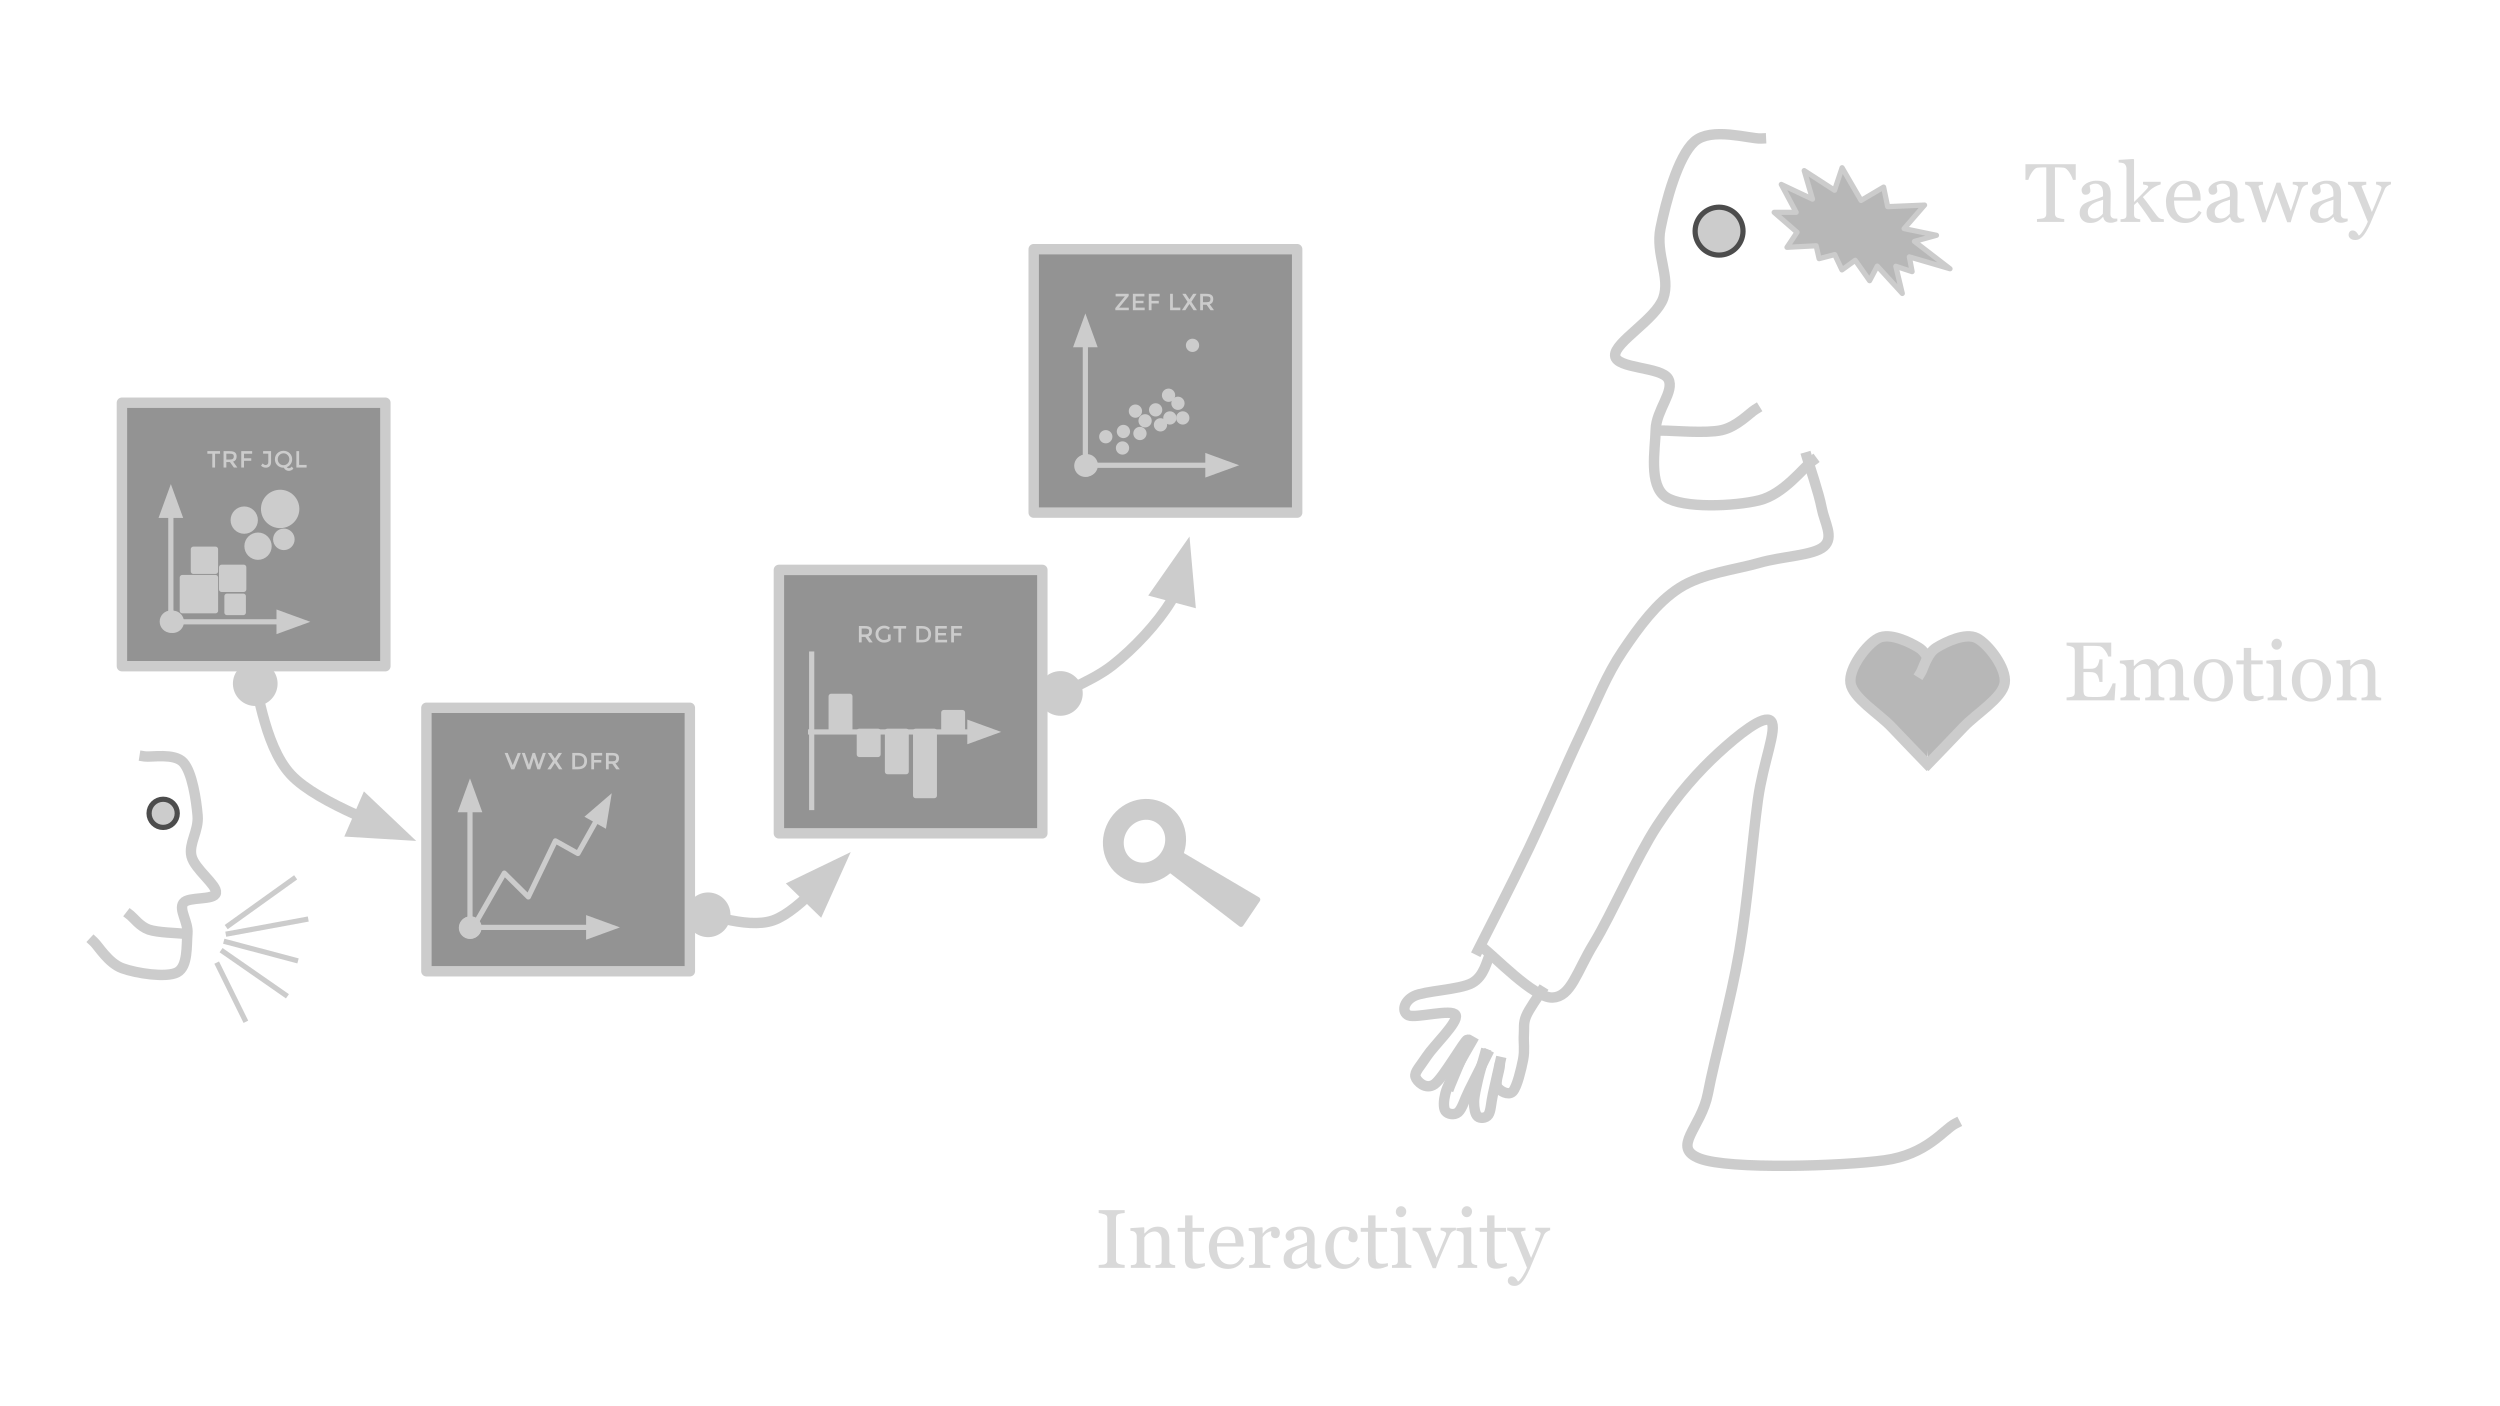<?xml version="1.0" standalone="yes"?>

<svg version="1.1" viewBox="0.0 0.0 960.0 540.0" fill="none" stroke="none" stroke-linecap="square" stroke-miterlimit="10" xmlns="http://www.w3.org/2000/svg" xmlns:xlink="http://www.w3.org/1999/xlink"><clipPath id="p.0"><path d="m0 0l960.0 0l0 540.0l-960.0 0l0 -540.0z" clip-rule="nonzero"></path></clipPath><g clip-path="url(#p.0)"><path fill="#000000" fill-opacity="0.0" d="m0 0l960.0 0l0 540.0l-960.0 0z" fill-rule="nonzero"></path><path fill="#000000" fill-opacity="0.0" d="m676.191 53.186c-4.254 0.199 -19.098 -4.559 -25.524 1.192c-6.426 5.75 -11.034 23.284 -13.032 33.311c-1.998 10.026 3.95 18.703 1.046 26.847c-2.904 8.144 -18.792 16.86 -18.47 22.018c0.322 5.159 17.806 4.193 20.401 8.935c2.595 4.742 -4.663 11.96 -4.829 19.515c-0.166 7.555 -2.795 21.298 3.834 25.816c6.63 4.518 26.555 3.6 35.942 1.294c9.387 -2.305 16.984 -12.605 20.381 -15.126" fill-rule="nonzero"></path><path stroke="#cccccc" stroke-width="4.0" stroke-linejoin="round" stroke-linecap="butt" d="m676.191 53.186c-4.254 0.199 -19.098 -4.559 -25.524 1.192c-6.426 5.75 -11.034 23.284 -13.032 33.311c-1.998 10.026 3.95 18.703 1.046 26.847c-2.904 8.144 -18.792 16.86 -18.47 22.018c0.322 5.159 17.806 4.193 20.401 8.935c2.595 4.742 -4.663 11.96 -4.829 19.515c-0.166 7.555 -2.795 21.298 3.834 25.816c6.63 4.518 26.555 3.6 35.942 1.294c9.387 -2.305 16.984 -12.605 20.381 -15.126" fill-rule="nonzero"></path><path fill="#cccccc" d="m669.265 89.768l0 0c0.557 -5.049 -3.084 -9.593 -8.133 -10.151l0 0c-2.424 -0.268 -4.856 0.439 -6.76 1.964c-1.904 1.525 -3.123 3.744 -3.391 6.169l0 0c-0.557 5.049 3.084 9.593 8.133 10.151l0 0c5.049 0.557 9.593 -3.084 10.151 -8.133z" fill-rule="nonzero"></path><path stroke="#4c4c4c" stroke-width="2.0" stroke-linejoin="round" stroke-linecap="butt" d="m669.265 89.768l0 0c0.557 -5.049 -3.084 -9.593 -8.133 -10.151l0 0c-2.424 -0.268 -4.856 0.439 -6.76 1.964c-1.904 1.525 -3.123 3.744 -3.391 6.169l0 0c-0.557 5.049 3.084 9.593 8.133 10.151l0 0c5.049 0.557 9.593 -3.084 10.151 -8.133z" fill-rule="nonzero"></path><path fill="#000000" fill-opacity="0.0" d="m674.004 157.249c-2.151 1.322 -6.963 6.583 -12.904 7.932c-5.941 1.349 -18.951 0.136 -22.741 0.163" fill-rule="nonzero"></path><path stroke="#cccccc" stroke-width="4.0" stroke-linejoin="round" stroke-linecap="butt" d="m674.004 157.249c-2.151 1.322 -6.963 6.583 -12.904 7.932c-5.941 1.349 -18.951 0.136 -22.741 0.163" fill-rule="nonzero"></path><path fill="#2c2c2c" fill-opacity="0.511" d="m396.944 95.684l101.165 0l0 101.165l-101.165 0z" fill-rule="nonzero"></path><path stroke="#cccccc" stroke-width="4.0" stroke-linejoin="round" stroke-linecap="butt" d="m396.944 95.684l101.165 0l0 101.165l-101.165 0z" fill-rule="nonzero"></path><path fill="#2c2c2c" fill-opacity="0.511" d="m163.739 271.796l101.165 0l0 101.165l-101.165 0z" fill-rule="nonzero"></path><path stroke="#cccccc" stroke-width="4.0" stroke-linejoin="round" stroke-linecap="butt" d="m163.739 271.796l101.165 0l0 101.165l-101.165 0z" fill-rule="nonzero"></path><path fill="#2c2c2c" fill-opacity="0.511" d="m46.816 154.647l101.165 0l0 101.165l-101.165 0z" fill-rule="nonzero"></path><path stroke="#cccccc" stroke-width="4.0" stroke-linejoin="round" stroke-linecap="butt" d="m46.816 154.647l101.165 0l0 101.165l-101.165 0z" fill-rule="nonzero"></path><path fill="#2c2c2c" fill-opacity="0.511" d="m299.095 218.843l101.165 0l0 101.165l-101.165 0z" fill-rule="nonzero"></path><path stroke="#cccccc" stroke-width="4.0" stroke-linejoin="round" stroke-linecap="butt" d="m299.095 218.843l101.165 0l0 101.165l-101.165 0z" fill-rule="nonzero"></path><path fill="#000000" fill-opacity="0.0" d="m65.606 185.891l0 57.102" fill-rule="nonzero"></path><path stroke="#cccccc" stroke-width="2.0" stroke-linejoin="round" stroke-linecap="butt" d="m65.606 197.891l0 37.522" fill-rule="evenodd"></path><path fill="#cccccc" stroke="#cccccc" stroke-width="2.0" stroke-linecap="butt" d="m68.91 197.891l-3.303 -9.076l-3.303 9.076z" fill-rule="evenodd"></path><path fill="#cccccc" stroke="#cccccc" stroke-width="2.0" stroke-linecap="butt" d="m65.606 241.992c-1.817 0 -3.29 -1.473 -3.29 -3.29c0 -1.817 1.473 -3.29 3.29 -3.29c1.817 0 3.29 1.473 3.29 3.29c0 1.817 -1.473 3.29 -3.29 3.29z" fill-rule="nonzero"></path><path fill="#000000" fill-opacity="0.0" d="m119.171 238.773l-57.102 0" fill-rule="nonzero"></path><path stroke="#cccccc" stroke-width="2.0" stroke-linejoin="round" stroke-linecap="butt" d="m107.171 238.773l-37.522 0" fill-rule="evenodd"></path><path fill="#cccccc" stroke="#cccccc" stroke-width="2.0" stroke-linecap="butt" d="m107.171 242.077l9.076 -3.303l-9.076 -3.303z" fill-rule="evenodd"></path><path fill="#cccccc" stroke="#cccccc" stroke-width="2.0" stroke-linecap="butt" d="m63.069 238.773c0 -1.817 1.473 -3.29 3.29 -3.29c1.817 0 3.29 1.473 3.29 3.29c0 1.817 -1.473 3.29 -3.29 3.29c-1.817 0 -3.29 -1.473 -3.29 -3.29z" fill-rule="nonzero"></path><path fill="#cccccc" d="m101.207 195.434l0 0c0 -3.519 2.852 -6.371 6.371 -6.371l0 0c1.69 0 3.31 0.671 4.505 1.866c1.195 1.195 1.866 2.815 1.866 4.505l0 0c0 3.519 -2.852 6.371 -6.371 6.371l0 0c-3.519 0 -6.371 -2.852 -6.371 -6.371z" fill-rule="nonzero"></path><path stroke="#cccccc" stroke-width="2.0" stroke-linejoin="round" stroke-linecap="butt" d="m101.207 195.434l0 0c0 -3.519 2.852 -6.371 6.371 -6.371l0 0c1.69 0 3.31 0.671 4.505 1.866c1.195 1.195 1.866 2.815 1.866 4.505l0 0c0 3.519 -2.852 6.371 -6.371 6.371l0 0c-3.519 0 -6.371 -2.852 -6.371 -6.371z" fill-rule="nonzero"></path><path fill="#cccccc" d="m89.543 199.725l0 0c0 -2.344 1.9 -4.245 4.245 -4.245l0 0c1.126 0 2.206 0.447 3.002 1.243c0.796 0.796 1.243 1.876 1.243 3.002l0 0c0 2.344 -1.9 4.245 -4.245 4.245l0 0c-2.344 0 -4.245 -1.9 -4.245 -4.245z" fill-rule="nonzero"></path><path stroke="#cccccc" stroke-width="2.0" stroke-linejoin="round" stroke-linecap="butt" d="m89.543 199.725l0 0c0 -2.344 1.9 -4.245 4.245 -4.245l0 0c1.126 0 2.206 0.447 3.002 1.243c0.796 0.796 1.243 1.876 1.243 3.002l0 0c0 2.344 -1.9 4.245 -4.245 4.245l0 0c-2.344 0 -4.245 -1.9 -4.245 -4.245z" fill-rule="nonzero"></path><path fill="#cccccc" d="m94.838 209.736l0 0c0 -2.344 1.9 -4.245 4.245 -4.245l0 0c1.126 0 2.206 0.447 3.002 1.243c0.796 0.796 1.243 1.876 1.243 3.002l0 0c0 2.344 -1.9 4.245 -4.245 4.245l0 0c-2.344 0 -4.245 -1.9 -4.245 -4.245z" fill-rule="nonzero"></path><path stroke="#cccccc" stroke-width="2.0" stroke-linejoin="round" stroke-linecap="butt" d="m94.838 209.736l0 0c0 -2.344 1.9 -4.245 4.245 -4.245l0 0c1.126 0 2.206 0.447 3.002 1.243c0.796 0.796 1.243 1.876 1.243 3.002l0 0c0 2.344 -1.9 4.245 -4.245 4.245l0 0c-2.344 0 -4.245 -1.9 -4.245 -4.245z" fill-rule="nonzero"></path><path fill="#cccccc" d="m105.867 207.106l0 0c0 -1.732 1.404 -3.136 3.135 -3.136l0 0c0.832 0 1.629 0.33 2.217 0.918c0.588 0.588 0.918 1.386 0.918 2.217l0 0c0 1.732 -1.404 3.135 -3.136 3.135l0 0c-1.732 0 -3.135 -1.404 -3.135 -3.135z" fill-rule="nonzero"></path><path stroke="#cccccc" stroke-width="2.0" stroke-linejoin="round" stroke-linecap="butt" d="m105.867 207.106l0 0c0 -1.732 1.404 -3.136 3.135 -3.136l0 0c0.832 0 1.629 0.33 2.217 0.918c0.588 0.588 0.918 1.386 0.918 2.217l0 0c0 1.732 -1.404 3.135 -3.136 3.135l0 0c-1.732 0 -3.135 -1.404 -3.135 -3.135z" fill-rule="nonzero"></path><path fill="#cccccc" d="m74.258 210.902l8.49 0l0 8.49l-8.49 0z" fill-rule="nonzero"></path><path stroke="#cccccc" stroke-width="2.0" stroke-linejoin="round" stroke-linecap="butt" d="m74.258 210.902l8.49 0l0 8.49l-8.49 0z" fill-rule="nonzero"></path><path fill="#cccccc" d="m70.012 221.78l12.742 0l0 12.742l-12.742 0z" fill-rule="nonzero"></path><path stroke="#cccccc" stroke-width="2.0" stroke-linejoin="round" stroke-linecap="butt" d="m70.012 221.78l12.742 0l0 12.742l-12.742 0z" fill-rule="nonzero"></path><path fill="#cccccc" d="m85.097 217.835l8.49 0l0 8.49l-8.49 0z" fill-rule="nonzero"></path><path stroke="#cccccc" stroke-width="2.0" stroke-linejoin="round" stroke-linecap="butt" d="m85.097 217.835l8.49 0l0 8.49l-8.49 0z" fill-rule="nonzero"></path><path fill="#cccccc" d="m87.155 228.941l6.271 0l0 6.271l-6.271 0z" fill-rule="nonzero"></path><path stroke="#cccccc" stroke-width="2.0" stroke-linejoin="round" stroke-linecap="butt" d="m87.155 228.941l6.271 0l0 6.271l-6.271 0z" fill-rule="nonzero"></path><path fill="#000000" fill-opacity="0.0" d="m180.473 298.904l0 61.662" fill-rule="nonzero"></path><path stroke="#cccccc" stroke-width="2.0" stroke-linejoin="round" stroke-linecap="butt" d="m180.473 310.904l0 42.082" fill-rule="evenodd"></path><path fill="#cccccc" stroke="#cccccc" stroke-width="2.0" stroke-linecap="butt" d="m183.776 310.904l-3.303 -9.076l-3.303 9.076z" fill-rule="evenodd"></path><path fill="#cccccc" stroke="#cccccc" stroke-width="2.0" stroke-linecap="butt" d="m180.473 359.566c-1.817 0 -3.29 -1.473 -3.29 -3.29c0 -1.817 1.473 -3.29 3.29 -3.29c1.817 0 3.29 1.473 3.29 3.29c0 1.817 -1.473 3.29 -3.29 3.29z" fill-rule="nonzero"></path><path fill="#000000" fill-opacity="0.0" d="m238.067 356.121l-61.678 0" fill-rule="nonzero"></path><path stroke="#cccccc" stroke-width="2.0" stroke-linejoin="round" stroke-linecap="butt" d="m226.067 356.121l-42.098 0" fill-rule="evenodd"></path><path fill="#cccccc" stroke="#cccccc" stroke-width="2.0" stroke-linecap="butt" d="m226.067 359.425l9.076 -3.303l-9.076 -3.303z" fill-rule="evenodd"></path><path fill="#cccccc" stroke="#cccccc" stroke-width="2.0" stroke-linecap="butt" d="m177.389 356.121c0 -1.817 1.473 -3.29 3.29 -3.29c1.817 0 3.29 1.473 3.29 3.29c0 1.817 -1.473 3.29 -3.29 3.29c-1.817 0 -3.29 -1.473 -3.29 -3.29z" fill-rule="nonzero"></path><path fill="#000000" fill-opacity="0.0" d="m180.09 358.947l13.561 -23.673l9.233 9.147l10.388 -21.521l8.656 4.842l12.984 -23.135" fill-rule="nonzero"></path><path stroke="#cccccc" stroke-width="2.0" stroke-linejoin="round" stroke-linecap="butt" d="m180.09 358.947l13.561 -23.673l9.233 9.147l10.388 -21.521l8.656 4.842l7.111 -12.671" fill-rule="evenodd"></path><path fill="#cccccc" stroke="#cccccc" stroke-width="2.0" stroke-linecap="butt" d="m231.92 316.688l1.561 -9.532l-7.323 6.298z" fill-rule="evenodd"></path><path fill="#000000" fill-opacity="0.0" d="m384.447 281.052l-73.186 0" fill-rule="nonzero"></path><path stroke="#cccccc" stroke-width="2.0" stroke-linejoin="round" stroke-linecap="butt" d="m372.447 281.052l-61.186 0" fill-rule="evenodd"></path><path fill="#cccccc" stroke="#cccccc" stroke-width="2.0" stroke-linecap="butt" d="m372.447 284.356l9.076 -3.303l-9.076 -3.303z" fill-rule="evenodd"></path><path fill="#000000" fill-opacity="0.0" d="m311.687 251.157l0 58.945" fill-rule="nonzero"></path><path stroke="#cccccc" stroke-width="2.0" stroke-linejoin="round" stroke-linecap="butt" d="m311.687 251.157l0 58.945" fill-rule="nonzero"></path><path fill="#cccccc" d="m319.172 267.393l7.181 0l0 13.415l-7.181 0z" fill-rule="nonzero"></path><path stroke="#cccccc" stroke-width="2.0" stroke-linejoin="round" stroke-linecap="butt" d="m319.172 267.393l7.181 0l0 13.415l-7.181 0z" fill-rule="nonzero"></path><path fill="#cccccc" d="m329.983 280.808l7.181 0l0 8.898l-7.181 0z" fill-rule="nonzero"></path><path stroke="#cccccc" stroke-width="2.0" stroke-linejoin="round" stroke-linecap="butt" d="m329.983 280.808l7.181 0l0 8.898l-7.181 0z" fill-rule="nonzero"></path><path fill="#cccccc" d="m340.794 296.307l7.181 0l0 -15.499l-7.181 0z" fill-rule="nonzero"></path><path stroke="#cccccc" stroke-width="2.0" stroke-linejoin="round" stroke-linecap="butt" d="m340.794 296.307l7.181 0l0 -15.499l-7.181 0z" fill-rule="nonzero"></path><path fill="#cccccc" d="m351.605 280.808l7.181 0l0 24.695l-7.181 0z" fill-rule="nonzero"></path><path stroke="#cccccc" stroke-width="2.0" stroke-linejoin="round" stroke-linecap="butt" d="m351.605 280.808l7.181 0l0 24.695l-7.181 0z" fill-rule="nonzero"></path><path fill="#cccccc" d="m362.415 273.627l7.181 0l0 7.181l-7.181 0z" fill-rule="nonzero"></path><path stroke="#cccccc" stroke-width="2.0" stroke-linejoin="round" stroke-linecap="butt" d="m362.415 273.627l7.181 0l0 7.181l-7.181 0z" fill-rule="nonzero"></path><path fill="#000000" fill-opacity="0.0" d="m416.781 120.354l0 62.802" fill-rule="nonzero"></path><path stroke="#cccccc" stroke-width="2.0" stroke-linejoin="round" stroke-linecap="butt" d="m416.781 132.354l0 43.223" fill-rule="evenodd"></path><path fill="#cccccc" stroke="#cccccc" stroke-width="2.0" stroke-linecap="butt" d="m420.084 132.354l-3.303 -9.076l-3.303 9.076z" fill-rule="evenodd"></path><path fill="#cccccc" stroke="#cccccc" stroke-width="2.0" stroke-linecap="butt" d="m416.781 182.156c-1.817 0 -3.29 -1.473 -3.29 -3.29c0 -1.817 1.473 -3.29 3.29 -3.29c1.817 0 3.29 1.473 3.29 3.29c0 1.817 -1.473 3.29 -3.29 3.29z" fill-rule="nonzero"></path><path fill="#000000" fill-opacity="0.0" d="m475.833 178.655l-62.802 0" fill-rule="nonzero"></path><path stroke="#cccccc" stroke-width="2.0" stroke-linejoin="round" stroke-linecap="butt" d="m463.833 178.655l-43.223 0" fill-rule="evenodd"></path><path fill="#cccccc" stroke="#cccccc" stroke-width="2.0" stroke-linecap="butt" d="m463.833 181.959l9.076 -3.303l-9.076 -3.303z" fill-rule="evenodd"></path><path fill="#cccccc" stroke="#cccccc" stroke-width="2.0" stroke-linecap="butt" d="m414.03 178.655c0 -1.817 1.473 -3.29 3.29 -3.29c1.817 0 3.29 1.473 3.29 3.29c0 1.817 -1.473 3.29 -3.29 3.29c-1.817 0 -3.29 -1.473 -3.29 -3.29z" fill-rule="nonzero"></path><path fill="#cccccc" d="m423.067 167.699l0 0c0 -0.856 0.694 -1.55 1.55 -1.55l0 0c0.411 0 0.805 0.163 1.096 0.454c0.291 0.291 0.454 0.685 0.454 1.096l0 0c0 0.856 -0.694 1.55 -1.55 1.55l0 0c-0.856 0 -1.55 -0.694 -1.55 -1.55z" fill-rule="nonzero"></path><path stroke="#cccccc" stroke-width="2.0" stroke-linejoin="round" stroke-linecap="butt" d="m423.067 167.699l0 0c0 -0.856 0.694 -1.55 1.55 -1.55l0 0c0.411 0 0.805 0.163 1.096 0.454c0.291 0.291 0.454 0.685 0.454 1.096l0 0c0 0.856 -0.694 1.55 -1.55 1.55l0 0c-0.856 0 -1.55 -0.694 -1.55 -1.55z" fill-rule="nonzero"></path><path fill="#cccccc" d="m429.84 165.684l0 0c0 -0.856 0.694 -1.55 1.55 -1.55l0 0c0.411 0 0.805 0.163 1.096 0.454c0.291 0.291 0.454 0.685 0.454 1.096l0 0c0 0.856 -0.694 1.55 -1.55 1.55l0 0c-0.856 0 -1.55 -0.694 -1.55 -1.55z" fill-rule="nonzero"></path><path stroke="#cccccc" stroke-width="2.0" stroke-linejoin="round" stroke-linecap="butt" d="m429.84 165.684l0 0c0 -0.856 0.694 -1.55 1.55 -1.55l0 0c0.411 0 0.805 0.163 1.096 0.454c0.291 0.291 0.454 0.685 0.454 1.096l0 0c0 0.856 -0.694 1.55 -1.55 1.55l0 0c-0.856 0 -1.55 -0.694 -1.55 -1.55z" fill-rule="nonzero"></path><path fill="#cccccc" d="m436.193 166.456l0 0c0 -0.856 0.694 -1.55 1.55 -1.55l0 0c0.411 0 0.805 0.163 1.096 0.454c0.291 0.291 0.454 0.685 0.454 1.096l0 0c0 0.856 -0.694 1.55 -1.55 1.55l0 0c-0.856 0 -1.55 -0.694 -1.55 -1.55z" fill-rule="nonzero"></path><path stroke="#cccccc" stroke-width="2.0" stroke-linejoin="round" stroke-linecap="butt" d="m436.193 166.456l0 0c0 -0.856 0.694 -1.55 1.55 -1.55l0 0c0.411 0 0.805 0.163 1.096 0.454c0.291 0.291 0.454 0.685 0.454 1.096l0 0c0 0.856 -0.694 1.55 -1.55 1.55l0 0c-0.856 0 -1.55 -0.694 -1.55 -1.55z" fill-rule="nonzero"></path><path fill="#cccccc" d="m434.448 157.876l0 0c0 -0.856 0.694 -1.55 1.55 -1.55l0 0c0.411 0 0.805 0.163 1.096 0.454c0.291 0.291 0.454 0.685 0.454 1.096l0 0c0 0.856 -0.694 1.55 -1.55 1.55l0 0c-0.856 0 -1.55 -0.694 -1.55 -1.55z" fill-rule="nonzero"></path><path stroke="#cccccc" stroke-width="2.0" stroke-linejoin="round" stroke-linecap="butt" d="m434.448 157.876l0 0c0 -0.856 0.694 -1.55 1.55 -1.55l0 0c0.411 0 0.805 0.163 1.096 0.454c0.291 0.291 0.454 0.685 0.454 1.096l0 0c0 0.856 -0.694 1.55 -1.55 1.55l0 0c-0.856 0 -1.55 -0.694 -1.55 -1.55z" fill-rule="nonzero"></path><path fill="#cccccc" d="m444.07 163.138l0 0c0 -0.856 0.694 -1.55 1.55 -1.55l0 0c0.411 0 0.805 0.163 1.096 0.454c0.291 0.291 0.454 0.685 0.454 1.096l0 0c0 0.856 -0.694 1.55 -1.55 1.55l0 0c-0.856 0 -1.55 -0.694 -1.55 -1.55z" fill-rule="nonzero"></path><path stroke="#cccccc" stroke-width="2.0" stroke-linejoin="round" stroke-linecap="butt" d="m444.07 163.138l0 0c0 -0.856 0.694 -1.55 1.55 -1.55l0 0c0.411 0 0.805 0.163 1.096 0.454c0.291 0.291 0.454 0.685 0.454 1.096l0 0c0 0.856 -0.694 1.55 -1.55 1.55l0 0c-0.856 0 -1.55 -0.694 -1.55 -1.55z" fill-rule="nonzero"></path><path fill="#cccccc" d="m452.636 160.485l0 0c0 -0.856 0.694 -1.55 1.55 -1.55l0 0c0.411 0 0.805 0.163 1.096 0.454c0.291 0.291 0.454 0.685 0.454 1.096l0 0c0 0.856 -0.694 1.55 -1.55 1.55l0 0c-0.856 0 -1.55 -0.694 -1.55 -1.55z" fill-rule="nonzero"></path><path stroke="#cccccc" stroke-width="2.0" stroke-linejoin="round" stroke-linecap="butt" d="m452.636 160.485l0 0c0 -0.856 0.694 -1.55 1.55 -1.55l0 0c0.411 0 0.805 0.163 1.096 0.454c0.291 0.291 0.454 0.685 0.454 1.096l0 0c0 0.856 -0.694 1.55 -1.55 1.55l0 0c-0.856 0 -1.55 -0.694 -1.55 -1.55z" fill-rule="nonzero"></path><path fill="#cccccc" d="m447.68 160.485l0 0c0 -0.856 0.694 -1.55 1.55 -1.55l0 0c0.411 0 0.805 0.163 1.096 0.454c0.291 0.291 0.454 0.685 0.454 1.096l0 0c0 0.856 -0.694 1.55 -1.55 1.55l0 0c-0.856 0 -1.55 -0.694 -1.55 -1.55z" fill-rule="nonzero"></path><path stroke="#cccccc" stroke-width="2.0" stroke-linejoin="round" stroke-linecap="butt" d="m447.68 160.485l0 0c0 -0.856 0.694 -1.55 1.55 -1.55l0 0c0.411 0 0.805 0.163 1.096 0.454c0.291 0.291 0.454 0.685 0.454 1.096l0 0c0 0.856 -0.694 1.55 -1.55 1.55l0 0c-0.856 0 -1.55 -0.694 -1.55 -1.55z" fill-rule="nonzero"></path><path fill="#cccccc" d="m450.779 154.864l0 0c0 -0.856 0.694 -1.55 1.55 -1.55l0 0c0.411 0 0.805 0.163 1.096 0.454c0.291 0.291 0.454 0.685 0.454 1.096l0 0c0 0.856 -0.694 1.55 -1.55 1.55l0 0c-0.856 0 -1.55 -0.694 -1.55 -1.55z" fill-rule="nonzero"></path><path stroke="#cccccc" stroke-width="2.0" stroke-linejoin="round" stroke-linecap="butt" d="m450.779 154.864l0 0c0 -0.856 0.694 -1.55 1.55 -1.55l0 0c0.411 0 0.805 0.163 1.096 0.454c0.291 0.291 0.454 0.685 0.454 1.096l0 0c0 0.856 -0.694 1.55 -1.55 1.55l0 0c-0.856 0 -1.55 -0.694 -1.55 -1.55z" fill-rule="nonzero"></path><path fill="#cccccc" d="m447.169 151.765l0 0c0 -0.856 0.694 -1.55 1.55 -1.55l0 0c0.411 0 0.805 0.163 1.096 0.454c0.291 0.291 0.454 0.685 0.454 1.096l0 0c0 0.856 -0.694 1.55 -1.55 1.55l0 0c-0.856 0 -1.55 -0.694 -1.55 -1.55z" fill-rule="nonzero"></path><path stroke="#cccccc" stroke-width="2.0" stroke-linejoin="round" stroke-linecap="butt" d="m447.169 151.765l0 0c0 -0.856 0.694 -1.55 1.55 -1.55l0 0c0.411 0 0.805 0.163 1.096 0.454c0.291 0.291 0.454 0.685 0.454 1.096l0 0c0 0.856 -0.694 1.55 -1.55 1.55l0 0c-0.856 0 -1.55 -0.694 -1.55 -1.55z" fill-rule="nonzero"></path><path fill="#cccccc" d="m429.492 172.026l0 0c0 -0.856 0.694 -1.55 1.55 -1.55l0 0c0.411 0 0.805 0.163 1.096 0.454c0.291 0.291 0.454 0.685 0.454 1.096l0 0c0 0.856 -0.694 1.55 -1.55 1.55l0 0c-0.856 0 -1.55 -0.694 -1.55 -1.55z" fill-rule="nonzero"></path><path stroke="#cccccc" stroke-width="2.0" stroke-linejoin="round" stroke-linecap="butt" d="m429.492 172.026l0 0c0 -0.856 0.694 -1.55 1.55 -1.55l0 0c0.411 0 0.805 0.163 1.096 0.454c0.291 0.291 0.454 0.685 0.454 1.096l0 0c0 0.856 -0.694 1.55 -1.55 1.55l0 0c-0.856 0 -1.55 -0.694 -1.55 -1.55z" fill-rule="nonzero"></path><path fill="#cccccc" d="m442.213 157.386l0 0c0 -0.856 0.694 -1.55 1.55 -1.55l0 0c0.411 0 0.805 0.163 1.096 0.454c0.291 0.291 0.454 0.685 0.454 1.096l0 0c0 0.856 -0.694 1.55 -1.55 1.55l0 0c-0.856 0 -1.55 -0.694 -1.55 -1.55z" fill-rule="nonzero"></path><path stroke="#cccccc" stroke-width="2.0" stroke-linejoin="round" stroke-linecap="butt" d="m442.213 157.386l0 0c0 -0.856 0.694 -1.55 1.55 -1.55l0 0c0.411 0 0.805 0.163 1.096 0.454c0.291 0.291 0.454 0.685 0.454 1.096l0 0c0 0.856 -0.694 1.55 -1.55 1.55l0 0c-0.856 0 -1.55 -0.694 -1.55 -1.55z" fill-rule="nonzero"></path><path fill="#cccccc" d="m438.161 161.589l0 0c0 -0.856 0.694 -1.55 1.55 -1.55l0 0c0.411 0 0.805 0.163 1.096 0.454c0.291 0.291 0.454 0.685 0.454 1.096l0 0c0 0.856 -0.694 1.55 -1.55 1.55l0 0c-0.856 0 -1.55 -0.694 -1.55 -1.55z" fill-rule="nonzero"></path><path stroke="#cccccc" stroke-width="2.0" stroke-linejoin="round" stroke-linecap="butt" d="m438.161 161.589l0 0c0 -0.856 0.694 -1.55 1.55 -1.55l0 0c0.411 0 0.805 0.163 1.096 0.454c0.291 0.291 0.454 0.685 0.454 1.096l0 0c0 0.856 -0.694 1.55 -1.55 1.55l0 0c-0.856 0 -1.55 -0.694 -1.55 -1.55z" fill-rule="nonzero"></path><path fill="#cccccc" d="m456.376 132.609l0 0c0 -0.856 0.694 -1.55 1.55 -1.55l0 0c0.411 0 0.805 0.163 1.096 0.454c0.291 0.291 0.454 0.685 0.454 1.096l0 0c0 0.856 -0.694 1.55 -1.55 1.55l0 0c-0.856 0 -1.55 -0.694 -1.55 -1.55z" fill-rule="nonzero"></path><path stroke="#cccccc" stroke-width="2.0" stroke-linejoin="round" stroke-linecap="butt" d="m456.376 132.609l0 0c0 -0.856 0.694 -1.55 1.55 -1.55l0 0c0.411 0 0.805 0.163 1.096 0.454c0.291 0.291 0.454 0.685 0.454 1.096l0 0c0 0.856 -0.694 1.55 -1.55 1.55l0 0c-0.856 0 -1.55 -0.694 -1.55 -1.55z" fill-rule="nonzero"></path><path fill="#000000" fill-opacity="0.0" d="m96.043 254.173c2.599 7.205 4.961 31.773 15.591 43.231c10.631 11.457 40.16 21.261 48.192 25.513" fill-rule="nonzero"></path><path stroke="#cccccc" stroke-width="4.0" stroke-linejoin="round" stroke-linecap="butt" d="m99.529 268.927l0.134 0.581c0.119 0.509 0.241 1.023 0.367 1.54c0.251 1.035 0.516 2.086 0.797 3.146c2.244 8.475 5.492 17.481 10.808 23.21c5.315 5.729 15.355 11.044 25.07 15.458l1.106 0.498" fill-rule="evenodd"></path><path fill="#cccccc" stroke="#cccccc" stroke-width="4.0" stroke-linecap="butt" d="m96.503 256.119c3.537 -0.836 7.081 1.354 7.917 4.89c0.836 3.537 -1.354 7.081 -4.89 7.917c-3.537 0.836 -7.081 -1.354 -7.917 -4.89c-0.836 -3.537 1.354 -7.081 4.89 -7.917z" fill-rule="nonzero"></path><path fill="#cccccc" stroke="#cccccc" stroke-width="4.0" stroke-linecap="butt" d="m135.18 319.42l19.282 1.168l-14.02 -13.289z" fill-rule="evenodd"></path><path fill="#000000" fill-opacity="0.0" d="m263.603 349.17c5.552 0.709 22.797 7.914 33.309 4.253c10.512 -3.662 24.805 -21.852 29.765 -26.223" fill-rule="nonzero"></path><path stroke="#cccccc" stroke-width="4.0" stroke-linejoin="round" stroke-linecap="butt" d="m278.294 352.911l0.103 0.024c6.319 1.432 13.259 2.318 18.515 0.487c2.628 -0.915 5.492 -2.739 8.388 -5.027c1.448 -1.144 2.904 -2.405 4.341 -3.726l0.294 -0.272" fill-rule="evenodd"></path><path fill="#cccccc" stroke="#cccccc" stroke-width="4.0" stroke-linecap="butt" d="m265.541 349.664c0.897 -3.522 4.479 -5.649 8 -4.753c3.522 0.897 5.649 4.479 4.753 8c-0.897 3.522 -4.479 5.649 -8 4.753c-3.522 -0.897 -5.649 -4.479 -4.753 -8z" fill-rule="nonzero"></path><path fill="#cccccc" stroke="#cccccc" stroke-width="4.0" stroke-linecap="butt" d="m314.671 349.005l7.928 -17.615l-17.396 8.398z" fill-rule="evenodd"></path><path fill="#000000" fill-opacity="0.0" d="m399.367 269.795c4.607 -2.362 19.253 -7.678 27.639 -14.174c8.386 -6.496 17.717 -16.536 22.678 -24.804c4.961 -8.268 5.906 -20.67 7.088 -24.804" fill-rule="nonzero"></path><path stroke="#cccccc" stroke-width="4.0" stroke-linejoin="round" stroke-linecap="butt" d="m413.199 263.591l0.57 -0.27c0.672 -0.32 1.346 -0.648 2.021 -0.983c1.349 -0.67 2.695 -1.369 4.007 -2.094c2.624 -1.449 5.112 -2.999 7.209 -4.623c8.386 -6.496 17.717 -16.536 22.678 -24.804c0.31 -0.517 0.604 -1.05 0.884 -1.596l0.011 -0.021" fill-rule="evenodd"></path><path fill="#cccccc" stroke="#cccccc" stroke-width="4.0" stroke-linecap="butt" d="m401.192 268.977c-1.487 -3.316 -0.005 -7.209 3.311 -8.697c3.316 -1.487 7.209 -0.005 8.697 3.311c1.487 3.316 0.005 7.209 -3.311 8.697c-3.316 1.487 -7.209 0.005 -8.697 -3.311z" fill-rule="nonzero"></path><path fill="#cccccc" stroke="#cccccc" stroke-width="4.0" stroke-linecap="butt" d="m456.962 230.905l-1.699 -19.242l-11.067 15.833z" fill-rule="evenodd"></path><path fill="#000000" fill-opacity="0.0" d="m446.444 312.702l0 0c5.375 3.627 6.615 11.187 2.769 16.886l0 0c-1.847 2.737 -4.643 4.67 -7.774 5.374c-3.131 0.704 -6.34 0.121 -8.921 -1.621l0 0c-5.375 -3.627 -6.615 -11.187 -2.769 -16.886l0 0c3.845 -5.699 11.32 -7.38 16.695 -3.753z" fill-rule="nonzero"></path><path stroke="#cccccc" stroke-width="8.0" stroke-linejoin="round" stroke-linecap="butt" d="m446.444 312.702l0 0c5.375 3.627 6.615 11.187 2.769 16.886l0 0c-1.847 2.737 -4.643 4.67 -7.774 5.374c-3.131 0.704 -6.34 0.121 -8.921 -1.621l0 0c-5.375 -3.627 -6.615 -11.187 -2.769 -16.886l0 0c3.845 -5.699 11.32 -7.38 16.695 -3.753z" fill-rule="nonzero"></path><path fill="#cccccc" d="m482.953 345.439l-6.411 9.501l-29.792 -22.867l3.846 -5.701z" fill-rule="nonzero"></path><path stroke="#cccccc" stroke-width="2.0" stroke-linejoin="round" stroke-linecap="butt" d="m482.953 345.439l-6.411 9.501l-29.792 -22.867l3.846 -5.701z" fill-rule="nonzero"></path><path fill="#000000" fill-opacity="0.0" d="m70.337 161.583l67.307 0l0 18.362l-67.307 0z" fill-rule="nonzero"></path><path fill="#cccccc" d="m82.587 174.231l0 5.312l-1.062 0l0 -5.312l-1.906 0l0 -0.984l4.875 0l0 0.984l-1.906 0zm8.275 1.062q0 1.562 -1.359 1.969l1.656 2.281l-1.359 0l-1.5 -2.109l-1.391 0l0 2.109l-1.062 0l0 -6.297l2.344 0q1.438 0 2.047 0.5q0.625 0.484 0.625 1.547zm-2.625 1.172q0.891 0 1.219 -0.281q0.328 -0.281 0.328 -0.891q0 -0.625 -0.344 -0.844q-0.328 -0.234 -1.188 -0.234l-1.344 0l0 2.25l1.328 0zm5.463 -2.219l0 1.719l2.781 0l0 0.984l-2.781 0l0 2.594l-1.062 0l0 -6.297l4.188 0l0 1.0l-3.125 0zm7.331 -0.047l0 -0.953l3.062 0l0 4.156q0 1.094 -0.562 1.641q-0.547 0.547 -1.422 0.547q-1.109 0 -1.875 -0.766l0.594 -0.844q0.625 0.594 1.203 0.594q0.422 0 0.703 -0.281q0.297 -0.281 0.297 -0.844l0 -3.25l-2.0 0zm7.984 5.391l-0.141 0.016q-1.406 0 -2.359 -0.922q-0.953 -0.938 -0.953 -2.328q0 -1.391 0.953 -2.312q0.953 -0.938 2.359 -0.938q1.406 0 2.359 0.938q0.953 0.922 0.953 2.312q0 1.047 -0.578 1.859q-0.562 0.812 -1.5 1.172q0.297 0.406 0.766 0.406q0.344 0 0.672 -0.188q0.328 -0.172 0.5 -0.453l0.609 0.828q-0.781 0.828 -1.797 0.828q-0.578 0 -1.109 -0.328q-0.531 -0.312 -0.734 -0.891zm1.438 -4.844q-0.641 -0.672 -1.578 -0.672q-0.938 0 -1.578 0.672q-0.641 0.656 -0.641 1.609q0 0.953 0.641 1.625q0.641 0.656 1.578 0.656q0.938 0 1.578 -0.656q0.641 -0.672 0.641 -1.625q0 -0.953 -0.641 -1.609zm3.351 4.797l0 -6.297l1.062 0l0 5.281l2.875 0l0 1.016l-3.938 0z" fill-rule="nonzero"></path><path fill="#000000" fill-opacity="0.0" d="m184.741 277.456l67.307 0l0 18.362l-67.307 0z" fill-rule="nonzero"></path><path fill="#cccccc" d="m197.491 295.416l-1.188 0l-2.531 -6.297l1.188 0l1.938 4.703l1.922 -4.703l1.188 0l-2.516 6.297zm5.608 -1.766l1.406 -4.531l0.953 0l1.406 4.531l1.594 -4.531l1.141 0l-2.203 6.297l-1.047 0l-1.328 -4.312l-0.062 0l-1.328 4.312l-1.062 0l-2.188 -6.297l1.141 0l1.578 4.531zm11.542 1.766l-1.547 -2.359l-0.047 0l-1.547 2.359l-1.312 0l2.156 -3.234l-2.016 -3.062l1.328 0l1.391 2.125l0.047 0l1.406 -2.125l1.312 0l-2.0 3.062l2.156 3.234l-1.328 0zm7.271 -6.297q1.688 0 2.594 0.828q0.922 0.828 0.922 2.297q0 1.469 -0.891 2.328q-0.875 0.844 -2.688 0.844l-2.094 0l0 -6.297l2.156 0zm2.438 3.141q0 -2.156 -2.469 -2.156l-1.062 0l0 4.312l1.172 0q1.141 0 1.75 -0.547q0.609 -0.547 0.609 -1.609zm3.763 -2.141l0 1.719l2.781 0l0 0.984l-2.781 0l0 2.594l-1.062 0l0 -6.297l4.188 0l0 1.0l-3.125 0zm9.587 1.047q0 1.562 -1.359 1.969l1.656 2.281l-1.359 0l-1.5 -2.109l-1.391 0l0 2.109l-1.062 0l0 -6.297l2.344 0q1.438 0 2.047 0.5q0.625 0.484 0.625 1.547zm-2.625 1.172q0.891 0 1.219 -0.281q0.328 -0.281 0.328 -0.891q0 -0.625 -0.344 -0.844q-0.328 -0.234 -1.188 -0.234l-1.344 0l0 2.25l1.328 0z" fill-rule="nonzero"></path><path fill="#000000" fill-opacity="0.0" d="m319.942 228.729l67.307 0l0 18.362l-67.307 0z" fill-rule="nonzero"></path><path fill="#cccccc" d="m334.833 242.439q0 1.562 -1.359 1.969l1.656 2.281l-1.359 0l-1.5 -2.109l-1.391 0l0 2.109l-1.062 0l0 -6.297l2.344 0q1.438 0 2.047 0.5q0.625 0.484 0.625 1.547zm-2.625 1.172q0.891 0 1.219 -0.281q0.328 -0.281 0.328 -0.891q0 -0.625 -0.344 -0.844q-0.328 -0.234 -1.188 -0.234l-1.344 0l0 2.25l1.328 0zm8.76 0.016l1.062 0l0 2.156q-0.891 0.984 -2.547 0.984q-1.406 0 -2.344 -0.922q-0.938 -0.922 -0.938 -2.328q0 -1.406 0.953 -2.328q0.969 -0.938 2.328 -0.938q1.359 0 2.25 0.781l-0.562 0.812q-0.375 -0.312 -0.75 -0.438q-0.375 -0.125 -0.859 -0.125q-0.953 0 -1.609 0.625q-0.641 0.609 -0.641 1.625q0 1.0 0.625 1.609q0.625 0.609 1.516 0.609q0.906 0 1.516 -0.391l0 -1.734zm5.077 -2.25l0 5.312l-1.062 0l0 -5.312l-1.906 0l0 -0.984l4.875 0l0 0.984l-1.906 0zm7.971 -0.984q1.688 0 2.594 0.828q0.922 0.828 0.922 2.297q0 1.469 -0.891 2.328q-0.875 0.844 -2.688 0.844l-2.094 0l0 -6.297l2.156 0zm2.438 3.141q0 -2.156 -2.469 -2.156l-1.062 0l0 4.312l1.172 0q1.141 0 1.75 -0.547q0.609 -0.547 0.609 -1.609zm7.123 -3.141l0 1.0l-3.359 0l0 1.672l3.016 0l0 0.938l-3.016 0l0 1.688l3.469 0l0 1.0l-4.531 0l0 -6.297l4.422 0zm2.741 1.0l0 1.719l2.781 0l0 0.984l-2.781 0l0 2.594l-1.062 0l0 -6.297l4.188 0l0 1.0l-3.125 0z" fill-rule="nonzero"></path><path fill="#000000" fill-opacity="0.0" d="m418.854 101.162l67.307 0l0 18.362l-67.307 0z" fill-rule="nonzero"></path><path fill="#cccccc" d="m431.948 113.809l-3.547 0l0 -0.984l5.016 0l0 0.828l-3.656 4.453l0 0.031l3.703 0l0 0.984l-5.188 0l0 -0.812l3.672 -4.484l0 -0.016zm7.5 -0.984l0 1.0l-3.359 0l0 1.672l3.016 0l0 0.938l-3.016 0l0 1.688l3.469 0l0 1.0l-4.531 0l0 -6.297l4.422 0zm2.741 1.0l0 1.719l2.781 0l0 0.984l-2.781 0l0 2.594l-1.062 0l0 -6.297l4.188 0l0 1.0l-3.125 0zm7.128 5.297l0 -6.297l1.062 0l0 5.281l2.875 0l0 1.016l-3.938 0zm8.998 0l-1.547 -2.359l-0.047 0l-1.547 2.359l-1.312 0l2.156 -3.234l-2.016 -3.062l1.328 0l1.391 2.125l0.047 0l1.406 -2.125l1.312 0l-2.0 3.062l2.156 3.234l-1.328 0zm7.575 -4.25q0 1.562 -1.359 1.969l1.656 2.281l-1.359 0l-1.5 -2.109l-1.391 0l0 2.109l-1.062 0l0 -6.297l2.344 0q1.438 0 2.047 0.5q0.625 0.484 0.625 1.547zm-2.625 1.172q0.891 0 1.219 -0.281q0.328 -0.281 0.328 -0.891q0 -0.625 -0.344 -0.844q-0.328 -0.234 -1.188 -0.234l-1.344 0l0 2.25l1.328 0z" fill-rule="nonzero"></path><path fill="#000000" fill-opacity="0.0" d="m55.55 290.468c2.476 0.391 11.469 -1.434 14.858 2.346c3.389 3.78 4.953 14.337 5.474 20.333c0.521 5.996 -3.519 10.689 -2.346 15.642c1.173 4.953 9.907 11.078 9.385 14.076c-0.521 2.998 -10.689 1.304 -12.514 3.911c-1.825 2.607 1.956 7.299 1.565 11.731c-0.391 4.431 0.26 12.642 -3.911 14.858c-4.171 2.216 -15.771 0.391 -21.114 -1.564c-5.344 -1.955 -9.124 -8.473 -10.949 -10.167" fill-rule="nonzero"></path><path stroke="#cccccc" stroke-width="4.0" stroke-linejoin="round" stroke-linecap="butt" d="m55.55 290.468c2.476 0.391 11.469 -1.434 14.858 2.346c3.389 3.78 4.953 14.337 5.474 20.333c0.521 5.996 -3.519 10.689 -2.346 15.642c1.173 4.953 9.907 11.078 9.385 14.076c-0.521 2.998 -10.689 1.304 -12.514 3.911c-1.825 2.607 1.956 7.299 1.565 11.731c-0.391 4.431 0.26 12.642 -3.911 14.858c-4.171 2.216 -15.771 0.391 -21.114 -1.564c-5.344 -1.955 -9.124 -8.473 -10.949 -10.167" fill-rule="nonzero"></path><path fill="#cccccc" d="m57.241 312.321l0 0c0 -2.99 2.424 -5.414 5.414 -5.414l0 0c1.436 0 2.813 0.57 3.828 1.586c1.015 1.015 1.586 2.392 1.586 3.828l0 0c0 2.99 -2.424 5.414 -5.414 5.414l0 0c-2.99 0 -5.414 -2.424 -5.414 -5.414z" fill-rule="nonzero"></path><path stroke="#4c4c4c" stroke-width="2.0" stroke-linejoin="round" stroke-linecap="butt" d="m57.241 312.321l0 0c0 -2.99 2.424 -5.414 5.414 -5.414l0 0c1.436 0 2.813 0.57 3.828 1.586c1.015 1.015 1.586 2.392 1.586 3.828l0 0c0 2.99 -2.424 5.414 -5.414 5.414l0 0c-2.99 0 -5.414 -2.424 -5.414 -5.414z" fill-rule="nonzero"></path><path fill="#000000" fill-opacity="0.0" d="m50.111 351.5c1.173 0.912 3.649 4.301 7.038 5.474c3.389 1.173 11.08 1.303 13.296 1.564" fill-rule="nonzero"></path><path stroke="#cccccc" stroke-width="4.0" stroke-linejoin="round" stroke-linecap="butt" d="m50.111 351.5c1.173 0.912 3.649 4.301 7.038 5.474c3.389 1.173 11.08 1.303 13.296 1.564" fill-rule="nonzero"></path><path fill="#000000" fill-opacity="0.0" d="m93.975 391.47l-10.328 -20.934" fill-rule="nonzero"></path><path stroke="#cccccc" stroke-width="2.0" stroke-linejoin="round" stroke-linecap="butt" d="m93.975 391.47l-10.328 -20.934" fill-rule="nonzero"></path><path fill="#000000" fill-opacity="0.0" d="m87.667 355.426l25.05 -17.948" fill-rule="nonzero"></path><path stroke="#cccccc" stroke-width="2.0" stroke-linejoin="round" stroke-linecap="butt" d="m87.667 355.426l25.05 -17.948" fill-rule="nonzero"></path><path fill="#000000" fill-opacity="0.0" d="m87.667 358.555l29.722 -5.47" fill-rule="nonzero"></path><path stroke="#cccccc" stroke-width="2.0" stroke-linejoin="round" stroke-linecap="butt" d="m87.667 358.555l29.722 -5.47" fill-rule="nonzero"></path><path fill="#000000" fill-opacity="0.0" d="m86.885 361.684l26.589 7.046" fill-rule="nonzero"></path><path stroke="#cccccc" stroke-width="2.0" stroke-linejoin="round" stroke-linecap="butt" d="m86.885 361.684l26.589 7.046" fill-rule="nonzero"></path><path fill="#000000" fill-opacity="0.0" d="m85.71 365.431l23.845 16.576" fill-rule="nonzero"></path><path stroke="#cccccc" stroke-width="2.0" stroke-linejoin="round" stroke-linecap="butt" d="m85.71 365.431l23.845 16.576" fill-rule="nonzero"></path><path fill="#000000" fill-opacity="0.0" d="m693.871 175.583c0.941 3.238 4.561 13.721 5.644 19.431c1.084 5.709 4.859 11.303 0.858 14.826c-4.002 3.523 -15.619 3.658 -24.868 6.314c-9.249 2.656 -21.906 4 -30.626 9.621c-8.72 5.621 -15.427 14.836 -21.695 24.103c-6.268 9.268 -9.9 18.859 -15.914 31.504c-6.014 12.645 -13.557 30.457 -20.172 44.366c-6.616 13.909 -16.268 32.574 -19.522 39.089" fill-rule="nonzero"></path><path stroke="#cccccc" stroke-width="4.0" stroke-linejoin="round" stroke-linecap="butt" d="m693.871 175.583c0.941 3.238 4.561 13.721 5.644 19.431c1.084 5.709 4.859 11.303 0.858 14.826c-4.002 3.523 -15.619 3.658 -24.868 6.314c-9.249 2.656 -21.906 4 -30.626 9.621c-8.72 5.621 -15.427 14.836 -21.695 24.103c-6.268 9.268 -9.9 18.859 -15.914 31.504c-6.014 12.645 -13.557 30.457 -20.172 44.366c-6.616 13.909 -16.268 32.574 -19.522 39.089" fill-rule="nonzero"></path><path fill="#000000" fill-opacity="0.0" d="m569.056 363.682c4.511 3.23 19.897 19.618 27.063 19.383c7.167 -0.235 9.232 -9.796 15.937 -20.794c6.704 -10.998 16.323 -33.014 24.288 -45.196c7.965 -12.182 16.211 -21.207 23.502 -27.896c7.29 -6.688 17.708 -15.222 20.24 -12.235c2.533 2.987 -3.017 15.464 -5.045 30.16c-2.028 14.695 -3.925 39.223 -7.125 58.013c-3.2 18.79 -9.549 41.43 -12.074 54.727c-2.525 13.296 -14.372 20.765 -3.077 25.052c11.296 4.287 54.516 2.903 70.85 0.671c16.334 -2.232 22.629 -11.72 27.155 -14.064" fill-rule="nonzero"></path><path stroke="#cccccc" stroke-width="4.0" stroke-linejoin="round" stroke-linecap="butt" d="m569.056 363.682c4.511 3.23 19.897 19.618 27.063 19.383c7.167 -0.235 9.232 -9.796 15.937 -20.794c6.704 -10.998 16.323 -33.014 24.288 -45.196c7.965 -12.182 16.211 -21.207 23.502 -27.896c7.29 -6.688 17.708 -15.222 20.24 -12.235c2.533 2.987 -3.017 15.464 -5.045 30.16c-2.028 14.695 -3.925 39.223 -7.125 58.013c-3.2 18.79 -9.549 41.43 -12.074 54.727c-2.525 13.296 -14.372 20.765 -3.077 25.052c11.296 4.287 54.516 2.903 70.85 0.671c16.334 -2.232 22.629 -11.72 27.155 -14.064" fill-rule="nonzero"></path><path fill="#b7b7b7" d="m742.826 258.368c-0.995 -1.607 -2.371 -7.422 -5.968 -9.64c-3.596 -2.218 -11.233 -5.936 -15.609 -3.67c-4.377 2.265 -11.508 11.57 -10.651 17.262c0.857 5.693 10.912 11.736 15.794 16.893c4.882 5.157 11.249 11.706 13.499 14.047" fill-rule="nonzero"></path><path stroke="#cccccc" stroke-width="4.0" stroke-linejoin="round" stroke-linecap="butt" d="m742.826 258.368c-0.995 -1.607 -2.371 -7.422 -5.968 -9.64c-3.596 -2.218 -11.233 -5.936 -15.609 -3.67c-4.377 2.265 -11.508 11.57 -10.651 17.262c0.857 5.693 10.912 11.736 15.794 16.893c4.882 5.157 11.249 11.706 13.499 14.047" fill-rule="nonzero"></path><path fill="#b7b7b7" d="m737.566 258.368c0.995 -1.607 2.371 -7.422 5.968 -9.64c3.596 -2.218 11.233 -5.936 15.609 -3.67c4.377 2.265 11.508 11.57 10.651 17.262c-0.857 5.693 -10.912 11.736 -15.794 16.893c-4.882 5.157 -11.249 11.706 -13.499 14.047" fill-rule="nonzero"></path><path stroke="#cccccc" stroke-width="4.0" stroke-linejoin="round" stroke-linecap="butt" d="m737.566 258.368c0.995 -1.607 2.371 -7.422 5.968 -9.64c3.596 -2.218 11.233 -5.936 15.609 -3.67c4.377 2.265 11.508 11.57 10.651 17.262c-0.857 5.693 -10.912 11.736 -15.794 16.893c-4.882 5.157 -11.249 11.706 -13.499 14.047" fill-rule="nonzero"></path><path fill="#b7b7b7" d="m724.865 79.351l14.171 -0.607l-7.854 9.036l12.427 2.572l-8.46 2.344l13.654 10.505l-15.609 -4.56l1.058 5.664l-6.257 -2.048l2.485 10.433l-9.609 -10.497l-2.942 5.595l-5.522 -7.834l-5.101 3.688l-2.775 -5.875l-5.997 1.559l-1.134 -4.945l-11.2 0.592l3.865 -5.782l-8.788 -7.645l8.444 -0.02l-5.712 -10.708l11.99 5.652l-3.188 -10.959l11.66 7.552l2.892 -8.657l7.283 12.564l8.663 -5.122z" fill-rule="nonzero"></path><path stroke="#cccccc" stroke-width="2.0" stroke-linejoin="round" stroke-linecap="butt" d="m724.865 79.351l14.171 -0.607l-7.854 9.036l12.427 2.572l-8.46 2.344l13.654 10.505l-15.609 -4.56l1.058 5.664l-6.257 -2.048l2.485 10.433l-9.609 -10.497l-2.942 5.595l-5.522 -7.834l-5.101 3.688l-2.775 -5.875l-5.997 1.559l-1.134 -4.945l-11.2 0.592l3.865 -5.782l-8.788 -7.645l8.444 -0.02l-5.712 -10.708l11.99 5.652l-3.188 -10.959l11.66 7.552l2.892 -8.657l7.283 12.564l8.663 -5.122z" fill-rule="nonzero"></path><path fill="#000000" fill-opacity="0.0" d="m759.382 233.219l188.598 0l0 48.0l-188.598 0z" fill-rule="nonzero"></path><path fill="#d9d9d9" d="m812.392 262.407l-0.422 6.531l-18.406 0l0 -1.109q0.469 -0.031 1.25 -0.125q0.781 -0.109 1.016 -0.219q0.5 -0.234 0.688 -0.609q0.203 -0.375 0.203 -0.953l0 -15.938q0 -0.516 -0.172 -0.906q-0.172 -0.406 -0.719 -0.656q-0.422 -0.203 -1.141 -0.359q-0.703 -0.156 -1.125 -0.188l0 -1.109l17.156 0l0 5.344l-1.172 0q-0.312 -1.188 -1.359 -2.516q-1.031 -1.344 -1.969 -1.469q-0.484 -0.062 -1.156 -0.094q-0.672 -0.031 -1.531 -0.031l-3.484 0l0 8.812l2.5 0q1.203 0 1.75 -0.219q0.562 -0.234 0.984 -0.766q0.344 -0.453 0.578 -1.203q0.25 -0.766 0.328 -1.438l1.172 0l0 8.672l-1.172 0q-0.062 -0.75 -0.344 -1.578q-0.266 -0.844 -0.562 -1.219q-0.484 -0.609 -1.109 -0.797q-0.609 -0.188 -1.625 -0.188l-2.5 0l0 6.656q0 1.0 0.141 1.578q0.141 0.578 0.547 0.875q0.406 0.297 1.109 0.391q0.703 0.078 2.0 0.078q0.516 0 1.359 0q0.844 0 1.422 -0.062q0.594 -0.062 1.219 -0.219q0.641 -0.172 0.906 -0.453q0.719 -0.75 1.5 -2.266q0.797 -1.531 1.016 -2.25l1.125 0zm28.25 6.531l-7.516 0l0 -1.031q0.359 -0.031 0.719 -0.062q0.375 -0.031 0.656 -0.125q0.438 -0.141 0.641 -0.484q0.219 -0.359 0.219 -0.922l0 -7.953q0 -1.625 -0.75 -2.5q-0.734 -0.891 -1.844 -0.891q-0.766 0 -1.438 0.234q-0.672 0.234 -1.234 0.656q-0.453 0.344 -0.766 0.75q-0.297 0.391 -0.453 0.656l0 8.891q0 0.547 0.188 0.906q0.188 0.344 0.641 0.531q0.359 0.141 0.641 0.219q0.297 0.062 0.766 0.094l0 1.031l-7.359 0l0 -1.031q0.359 -0.031 0.688 -0.062q0.344 -0.031 0.625 -0.125q0.438 -0.141 0.641 -0.484q0.219 -0.359 0.219 -0.922l0 -7.953q0 -1.625 -0.75 -2.5q-0.734 -0.891 -1.844 -0.891q-0.766 0 -1.438 0.25q-0.672 0.234 -1.234 0.656q-0.453 0.344 -0.766 0.781q-0.312 0.422 -0.469 0.641l0 8.828q0 0.531 0.219 0.891q0.219 0.359 0.656 0.547q0.328 0.156 0.672 0.234q0.344 0.078 0.766 0.109l0 1.031l-7.484 0l0 -1.031q0.359 -0.031 0.734 -0.062q0.391 -0.031 0.672 -0.125q0.438 -0.141 0.641 -0.484q0.219 -0.359 0.219 -0.922l0 -9.578q0 -0.5 -0.234 -0.891q-0.219 -0.406 -0.625 -0.688q-0.297 -0.188 -0.734 -0.297q-0.438 -0.125 -0.906 -0.156l0 -1.016l5.156 -0.344l0.219 0.219l0 2.203l0.109 0q0.391 -0.391 0.953 -0.922q0.562 -0.531 1.047 -0.859q0.547 -0.375 1.359 -0.625q0.828 -0.25 1.781 -0.25q1.5 0 2.578 0.812q1.078 0.797 1.547 1.938q0.562 -0.547 0.984 -0.953q0.438 -0.422 1.141 -0.891q0.594 -0.406 1.391 -0.656q0.812 -0.25 1.797 -0.25q1.953 0 3.094 1.281q1.141 1.281 1.141 3.938l0 7.828q0 0.547 0.188 0.906q0.188 0.344 0.641 0.531q0.359 0.141 0.703 0.219q0.359 0.062 0.797 0.094l0 1.031zm16.812 -7.859q0 1.625 -0.516 3.203q-0.516 1.562 -1.469 2.656q-1.078 1.25 -2.5 1.859q-1.422 0.609 -3.188 0.609q-1.469 0 -2.797 -0.547q-1.328 -0.562 -2.359 -1.625q-1.016 -1.047 -1.625 -2.547q-0.594 -1.516 -0.594 -3.391q0 -3.609 2.094 -5.906q2.109 -2.297 5.516 -2.297q3.234 0 5.328 2.188q2.109 2.172 2.109 5.797zm-3.234 0.031q0 -1.172 -0.234 -2.469q-0.234 -1.312 -0.703 -2.219q-0.5 -0.969 -1.312 -1.547q-0.812 -0.594 -1.984 -0.594q-1.203 0 -2.062 0.594q-0.844 0.594 -1.375 1.625q-0.5 0.953 -0.703 2.172q-0.203 1.219 -0.203 2.359q0 1.5 0.234 2.781q0.25 1.266 0.781 2.266q0.531 1.0 1.328 1.578q0.812 0.562 2.0 0.562q1.953 0 3.094 -1.891q1.141 -1.891 1.141 -5.219zm14.984 7.156q-1.016 0.422 -1.922 0.703q-0.906 0.297 -2.219 0.297q-1.938 0 -2.734 -0.969q-0.781 -0.984 -0.781 -2.766l0 -10.438l-2.781 0l0 -1.5l2.844 0l0 -4.797l2.844 0l0 4.797l4.422 0l0 1.5l-4.391 0l0 8.609q0 0.969 0.062 1.625q0.078 0.641 0.344 1.125q0.25 0.453 0.75 0.688q0.5 0.234 1.344 0.234q0.391 0 1.141 -0.062q0.766 -0.078 1.078 -0.188l0 1.141zm9.016 0.672l-7.453 0l0 -1.031q0.359 -0.031 0.734 -0.062q0.391 -0.031 0.672 -0.125q0.438 -0.141 0.641 -0.484q0.219 -0.359 0.219 -0.922l0 -9.516q0 -0.5 -0.234 -0.906q-0.219 -0.422 -0.625 -0.703q-0.297 -0.188 -0.859 -0.312q-0.562 -0.141 -1.031 -0.172l0 -1.016l5.438 -0.344l0.219 0.219l0 12.562q0 0.547 0.203 0.906q0.219 0.359 0.672 0.531q0.344 0.141 0.672 0.234q0.328 0.078 0.734 0.109l0 1.031zm-1.969 -21.672q0 0.891 -0.594 1.562q-0.578 0.656 -1.438 0.656q-0.797 0 -1.391 -0.625q-0.578 -0.641 -0.578 -1.453q0 -0.859 0.578 -1.5q0.594 -0.641 1.391 -0.641q0.891 0 1.453 0.609q0.578 0.594 0.578 1.391zm18.875 13.812q0 1.625 -0.516 3.203q-0.516 1.562 -1.469 2.656q-1.078 1.25 -2.5 1.859q-1.422 0.609 -3.188 0.609q-1.469 0 -2.797 -0.547q-1.328 -0.562 -2.359 -1.625q-1.016 -1.047 -1.625 -2.547q-0.594 -1.516 -0.594 -3.391q0 -3.609 2.094 -5.906q2.109 -2.297 5.516 -2.297q3.234 0 5.328 2.188q2.109 2.172 2.109 5.797zm-3.234 0.031q0 -1.172 -0.234 -2.469q-0.234 -1.312 -0.703 -2.219q-0.5 -0.969 -1.312 -1.547q-0.812 -0.594 -1.984 -0.594q-1.203 0 -2.062 0.594q-0.844 0.594 -1.375 1.625q-0.5 0.953 -0.703 2.172q-0.203 1.219 -0.203 2.359q0 1.5 0.234 2.781q0.25 1.266 0.781 2.266q0.531 1.0 1.328 1.578q0.812 0.562 2.0 0.562q1.953 0 3.094 -1.891q1.141 -1.891 1.141 -5.219zm22.484 7.828l-7.547 0l0 -1.031q0.359 -0.031 0.781 -0.062q0.438 -0.031 0.719 -0.125q0.438 -0.141 0.641 -0.484q0.219 -0.359 0.219 -0.922l0 -7.922q0 -1.641 -0.781 -2.531q-0.766 -0.891 -1.875 -0.891q-0.828 0 -1.516 0.266q-0.688 0.25 -1.219 0.625q-0.516 0.359 -0.828 0.781q-0.297 0.406 -0.438 0.656l0 8.859q0 0.531 0.219 0.875q0.219 0.344 0.656 0.531q0.328 0.156 0.703 0.234q0.391 0.078 0.797 0.109l0 1.031l-7.547 0l0 -1.031q0.359 -0.031 0.734 -0.062q0.391 -0.031 0.672 -0.125q0.438 -0.141 0.641 -0.484q0.219 -0.359 0.219 -0.922l0 -9.516q0 -0.531 -0.234 -0.969q-0.219 -0.453 -0.625 -0.734q-0.297 -0.188 -0.703 -0.266q-0.406 -0.094 -0.875 -0.125l0 -1.016l5.125 -0.344l0.219 0.219l0 2.172l0.078 0q0.375 -0.375 0.938 -0.891q0.562 -0.531 1.062 -0.859q0.578 -0.375 1.375 -0.625q0.797 -0.25 1.797 -0.25q2.219 0 3.281 1.391q1.078 1.375 1.078 3.672l0 8.016q0 0.547 0.188 0.891q0.188 0.328 0.641 0.516q0.375 0.156 0.641 0.219q0.281 0.062 0.766 0.094l0 1.031z" fill-rule="nonzero"></path><path fill="#000000" fill-opacity="0.0" d="m753.299 49.51l188.598 0l0 48.0l-188.598 0z" fill-rule="nonzero"></path><path fill="#d9d9d9" d="m797.083 69.074l-1.078 0q-0.141 -0.562 -0.516 -1.328q-0.359 -0.781 -0.812 -1.469q-0.469 -0.719 -1.031 -1.25q-0.547 -0.547 -1.062 -0.625q-0.484 -0.062 -1.219 -0.094q-0.734 -0.031 -1.359 -0.031l-0.906 0l0 17.734q0 0.516 0.219 0.953q0.219 0.422 0.766 0.656q0.281 0.109 1.172 0.297q0.906 0.188 1.406 0.203l0 1.109l-10.469 0l0 -1.109q0.438 -0.031 1.328 -0.125q0.906 -0.094 1.25 -0.234q0.516 -0.203 0.75 -0.578q0.25 -0.391 0.25 -1.031l0 -17.875l-0.906 0q-0.484 0 -1.203 0.031q-0.719 0.016 -1.375 0.094q-0.516 0.062 -1.078 0.625q-0.547 0.547 -1.016 1.25q-0.469 0.703 -0.828 1.5q-0.359 0.781 -0.5 1.297l-1.094 0l0 -6.016l19.312 0l0 6.016zm15.969 15.875q-0.734 0.266 -1.297 0.422q-0.547 0.172 -1.25 0.172q-1.219 0 -1.953 -0.562q-0.719 -0.578 -0.922 -1.672l-0.094 0q-1.016 1.125 -2.188 1.719q-1.156 0.594 -2.797 0.594q-1.734 0 -2.859 -1.062q-1.109 -1.062 -1.109 -2.781q0 -0.891 0.25 -1.594q0.25 -0.703 0.75 -1.266q0.391 -0.469 1.031 -0.828q0.641 -0.375 1.203 -0.594q0.703 -0.266 2.844 -0.984q2.156 -0.719 2.906 -1.125l0 -1.547q0 -0.203 -0.094 -0.781q-0.078 -0.578 -0.359 -1.094q-0.312 -0.578 -0.891 -1.0q-0.562 -0.438 -1.609 -0.438q-0.719 0 -1.344 0.25q-0.609 0.234 -0.859 0.5q0 0.312 0.141 0.922q0.156 0.609 0.156 1.125q0 0.547 -0.5 1.0q-0.484 0.453 -1.359 0.453q-0.781 0 -1.156 -0.547q-0.359 -0.562 -0.359 -1.25q0 -0.719 0.5 -1.375q0.516 -0.656 1.328 -1.172q0.703 -0.438 1.703 -0.734q1.0 -0.312 1.953 -0.312q1.312 0 2.281 0.188q0.984 0.172 1.781 0.766q0.797 0.578 1.203 1.578q0.422 0.984 0.422 2.547q0 2.234 -0.047 3.969q-0.047 1.719 -0.047 3.766q0 0.609 0.203 0.969q0.219 0.359 0.656 0.609q0.234 0.141 0.734 0.156q0.516 0.016 1.047 0.016l0 1.0zm-5.453 -8.25q-1.328 0.391 -2.328 0.766q-1.0 0.375 -1.859 0.938q-0.781 0.531 -1.234 1.266q-0.453 0.719 -0.453 1.719q0 1.297 0.672 1.906q0.688 0.609 1.734 0.609q1.109 0 1.953 -0.531q0.844 -0.547 1.422 -1.281l0.094 -5.391zm23.312 8.531l-4.656 0q-1.219 -1.766 -2.609 -3.781q-1.391 -2.016 -2.891 -3.922l-1.281 1.203l0 3.656q0 0.562 0.203 0.938q0.203 0.359 0.656 0.531q0.375 0.156 0.719 0.234q0.344 0.078 0.797 0.109l0 1.031l-7.562 0l0 -1.031q0.359 -0.031 0.75 -0.062q0.391 -0.047 0.656 -0.125q0.438 -0.141 0.656 -0.484q0.219 -0.359 0.219 -0.922l0 -17.906q0 -0.578 -0.25 -1.078q-0.234 -0.516 -0.625 -0.781q-0.328 -0.25 -1.031 -0.328q-0.688 -0.078 -1.109 -0.109l0 -1.0l5.703 -0.359l0.219 0.234l0 16.297q1.219 -1.219 2.625 -2.609q1.422 -1.406 2.391 -2.5q0.125 -0.141 0.266 -0.359q0.156 -0.234 0.156 -0.375q0 -0.422 -0.688 -0.625q-0.672 -0.203 -1.297 -0.281l0 -1.0l6.781 0l0 0.969q-1.312 0.391 -2.328 0.984q-1.0 0.578 -1.531 1.047q-0.375 0.312 -1.062 1.016q-0.688 0.703 -1.922 1.844q1.281 1.578 2.875 3.781q1.609 2.203 2.344 3.188q0.688 0.922 1.234 1.203q0.547 0.281 1.594 0.344l0 1.031zm14.5 -3.625q-0.969 1.844 -2.594 2.938q-1.625 1.094 -3.734 1.094q-1.859 0 -3.266 -0.656q-1.391 -0.656 -2.297 -1.781q-0.906 -1.125 -1.359 -2.625q-0.438 -1.5 -0.438 -3.172q0 -1.5 0.469 -2.938q0.484 -1.453 1.406 -2.609q0.891 -1.109 2.203 -1.781q1.328 -0.688 2.969 -0.688q1.688 0 2.891 0.531q1.203 0.531 1.953 1.453q0.719 0.875 1.062 2.062q0.359 1.188 0.359 2.578l0 1.031l-10.203 0q0 1.516 0.281 2.75q0.297 1.234 0.922 2.172q0.609 0.906 1.594 1.438q0.984 0.516 2.344 0.516q1.391 0 2.391 -0.641q1.016 -0.656 1.953 -2.344l1.094 0.672zm-3.453 -5.875q0 -0.875 -0.156 -1.875q-0.141 -1.0 -0.469 -1.672q-0.359 -0.719 -0.984 -1.172q-0.625 -0.453 -1.609 -0.453q-1.641 0 -2.734 1.375q-1.078 1.359 -1.172 3.797l7.125 0zm19.828 9.219q-0.734 0.266 -1.297 0.422q-0.547 0.172 -1.25 0.172q-1.219 0 -1.953 -0.562q-0.719 -0.578 -0.922 -1.672l-0.094 0q-1.016 1.125 -2.188 1.719q-1.156 0.594 -2.797 0.594q-1.734 0 -2.859 -1.062q-1.109 -1.062 -1.109 -2.781q0 -0.891 0.25 -1.594q0.25 -0.703 0.75 -1.266q0.391 -0.469 1.031 -0.828q0.641 -0.375 1.203 -0.594q0.703 -0.266 2.844 -0.984q2.156 -0.719 2.906 -1.125l0 -1.547q0 -0.203 -0.094 -0.781q-0.078 -0.578 -0.359 -1.094q-0.312 -0.578 -0.891 -1.0q-0.562 -0.438 -1.609 -0.438q-0.719 0 -1.344 0.25q-0.609 0.234 -0.859 0.5q0 0.312 0.141 0.922q0.156 0.609 0.156 1.125q0 0.547 -0.5 1.0q-0.484 0.453 -1.359 0.453q-0.781 0 -1.156 -0.547q-0.359 -0.562 -0.359 -1.25q0 -0.719 0.5 -1.375q0.516 -0.656 1.328 -1.172q0.703 -0.438 1.703 -0.734q1.0 -0.312 1.953 -0.312q1.312 0 2.281 0.188q0.984 0.172 1.781 0.766q0.797 0.578 1.203 1.578q0.422 0.984 0.422 2.547q0 2.234 -0.047 3.969q-0.047 1.719 -0.047 3.766q0 0.609 0.203 0.969q0.219 0.359 0.656 0.609q0.234 0.141 0.734 0.156q0.516 0.016 1.047 0.016l0 1.0zm-5.453 -8.25q-1.328 0.391 -2.328 0.766q-1.0 0.375 -1.859 0.938q-0.781 0.531 -1.234 1.266q-0.453 0.719 -0.453 1.719q0 1.297 0.672 1.906q0.688 0.609 1.734 0.609q1.109 0 1.953 -0.531q0.844 -0.547 1.422 -1.281l0.094 -5.391zm29.938 -5.875q-0.656 0.062 -1.422 0.547q-0.75 0.484 -1.094 1.453q-0.781 2.297 -1.484 4.359q-0.688 2.047 -1.547 4.609q-0.281 0.812 -0.578 1.75q-0.281 0.938 -0.516 1.797l-1.344 0l-4.141 -11.344l-4.172 11.344l-1.281 0q-1.172 -3.469 -2.297 -6.875q-1.109 -3.422 -1.969 -5.953q-0.25 -0.734 -0.953 -1.156q-0.703 -0.422 -1.359 -0.5l0 -1.031l6.875 0l0 1.094q-0.516 0.016 -1.125 0.172q-0.594 0.156 -0.594 0.516q0 0.062 0.047 0.266q0.062 0.203 0.141 0.438q0.5 1.641 1.125 3.672q0.641 2.016 1.641 5.25l3.938 -11.094l1.5 0l4.016 10.938q0.672 -2.094 1.328 -4.047q0.672 -1.969 1.172 -3.688q0.109 -0.406 0.203 -0.734q0.109 -0.344 0.109 -0.672q0 -0.281 -0.25 -0.5q-0.25 -0.219 -0.609 -0.359q-0.312 -0.125 -0.688 -0.188q-0.359 -0.062 -0.531 -0.062l0 -1.0l5.859 0l0 1.0zm15.234 14.125q-0.734 0.266 -1.297 0.422q-0.547 0.172 -1.25 0.172q-1.219 0 -1.953 -0.562q-0.719 -0.578 -0.922 -1.672l-0.094 0q-1.016 1.125 -2.188 1.719q-1.156 0.594 -2.797 0.594q-1.734 0 -2.859 -1.062q-1.109 -1.062 -1.109 -2.781q0 -0.891 0.25 -1.594q0.25 -0.703 0.75 -1.266q0.391 -0.469 1.031 -0.828q0.641 -0.375 1.203 -0.594q0.703 -0.266 2.844 -0.984q2.156 -0.719 2.906 -1.125l0 -1.547q0 -0.203 -0.094 -0.781q-0.078 -0.578 -0.359 -1.094q-0.312 -0.578 -0.891 -1.0q-0.562 -0.438 -1.609 -0.438q-0.719 0 -1.344 0.25q-0.609 0.234 -0.859 0.5q0 0.312 0.141 0.922q0.156 0.609 0.156 1.125q0 0.547 -0.5 1.0q-0.484 0.453 -1.359 0.453q-0.781 0 -1.156 -0.547q-0.359 -0.562 -0.359 -1.25q0 -0.719 0.5 -1.375q0.516 -0.656 1.328 -1.172q0.703 -0.438 1.703 -0.734q1.0 -0.312 1.953 -0.312q1.312 0 2.281 0.188q0.984 0.172 1.781 0.766q0.797 0.578 1.203 1.578q0.422 0.984 0.422 2.547q0 2.234 -0.047 3.969q-0.047 1.719 -0.047 3.766q0 0.609 0.203 0.969q0.219 0.359 0.656 0.609q0.234 0.141 0.734 0.156q0.516 0.016 1.047 0.016l0 1.0zm-5.453 -8.25q-1.328 0.391 -2.328 0.766q-1.0 0.375 -1.859 0.938q-0.781 0.531 -1.234 1.266q-0.453 0.719 -0.453 1.719q0 1.297 0.672 1.906q0.688 0.609 1.734 0.609q1.109 0 1.953 -0.531q0.844 -0.547 1.422 -1.281l0.094 -5.391zm5.812 13.562q0 -0.781 0.422 -1.281q0.438 -0.484 1.078 -0.484q0.5 0 0.859 0.188q0.359 0.188 0.641 0.484q0.234 0.234 0.5 0.641q0.266 0.406 0.422 0.672q0.781 -0.422 1.859 -2.203q1.094 -1.781 1.578 -3.125q-1.484 -3.703 -2.688 -6.625q-1.203 -2.922 -2.516 -6.047q-0.297 -0.719 -1.0 -1.109q-0.703 -0.406 -1.406 -0.516l0 -1.031l7.031 0l0 1.094q-0.469 0.016 -1.125 0.203q-0.656 0.172 -0.656 0.406q0 0.094 0.062 0.312q0.078 0.219 0.172 0.453q0.594 1.547 1.812 4.469q1.219 2.906 1.891 4.656q0.703 -1.672 1.453 -3.453q0.766 -1.797 1.703 -4.234q0.109 -0.297 0.312 -0.812q0.203 -0.531 0.203 -0.906q0 -0.406 -0.719 -0.75q-0.703 -0.359 -1.344 -0.438l0 -1.0l5.719 0l0 0.969q-0.469 0.078 -1.234 0.547q-0.766 0.453 -1.141 1.297q-1.859 4.312 -3.312 7.859q-1.438 3.547 -2.188 5.219q-0.984 2.188 -1.766 3.406q-0.766 1.234 -1.5 1.938q-0.719 0.656 -1.312 0.875q-0.578 0.234 -1.203 0.234q-1.219 0 -1.922 -0.578q-0.688 -0.578 -0.688 -1.328z" fill-rule="nonzero"></path><path fill="#000000" fill-opacity="0.0" d="m396.814 451.136l221.827 0l0 48.0l-221.827 0z" fill-rule="nonzero"></path><path fill="#d9d9d9" d="m431.875 486.856l-9.984 0l0 -1.109q0.422 -0.031 1.219 -0.094q0.797 -0.062 1.125 -0.188q0.516 -0.203 0.75 -0.547q0.234 -0.359 0.234 -0.984l0 -16.062q0 -0.547 -0.172 -0.906q-0.172 -0.375 -0.812 -0.625q-0.469 -0.188 -1.188 -0.344q-0.703 -0.172 -1.156 -0.203l0 -1.109l9.984 0l0 1.109q-0.484 0.016 -1.156 0.125q-0.672 0.094 -1.172 0.25q-0.594 0.188 -0.797 0.609q-0.203 0.422 -0.203 0.938l0 16.047q0 0.516 0.219 0.922q0.234 0.391 0.781 0.625q0.328 0.125 1.062 0.281q0.75 0.141 1.266 0.156l0 1.109zm19.391 0l-7.547 0l0 -1.031q0.359 -0.031 0.781 -0.062q0.438 -0.031 0.719 -0.125q0.438 -0.141 0.641 -0.484q0.219 -0.359 0.219 -0.922l0 -7.922q0 -1.641 -0.781 -2.531q-0.766 -0.891 -1.875 -0.891q-0.828 0 -1.516 0.266q-0.688 0.25 -1.219 0.625q-0.516 0.359 -0.828 0.781q-0.297 0.406 -0.438 0.656l0 8.859q0 0.531 0.219 0.875q0.219 0.344 0.656 0.531q0.328 0.156 0.703 0.234q0.391 0.078 0.797 0.109l0 1.031l-7.547 0l0 -1.031q0.359 -0.031 0.734 -0.062q0.391 -0.031 0.672 -0.125q0.438 -0.141 0.641 -0.484q0.219 -0.359 0.219 -0.922l0 -9.516q0 -0.531 -0.234 -0.969q-0.219 -0.453 -0.625 -0.734q-0.297 -0.188 -0.703 -0.266q-0.406 -0.094 -0.875 -0.125l0 -1.016l5.125 -0.344l0.219 0.219l0 2.172l0.078 0q0.375 -0.375 0.938 -0.891q0.562 -0.531 1.062 -0.859q0.578 -0.375 1.375 -0.625q0.797 -0.25 1.797 -0.25q2.219 0 3.281 1.391q1.078 1.375 1.078 3.672l0 8.016q0 0.547 0.188 0.891q0.188 0.328 0.641 0.516q0.375 0.156 0.641 0.219q0.281 0.062 0.766 0.094l0 1.031zm11.406 -0.672q-1.016 0.422 -1.922 0.703q-0.906 0.297 -2.219 0.297q-1.938 0 -2.734 -0.969q-0.781 -0.984 -0.781 -2.766l0 -10.438l-2.781 0l0 -1.5l2.844 0l0 -4.797l2.844 0l0 4.797l4.422 0l0 1.5l-4.391 0l0 8.609q0 0.969 0.062 1.625q0.078 0.641 0.344 1.125q0.25 0.453 0.75 0.688q0.5 0.234 1.344 0.234q0.391 0 1.141 -0.062q0.766 -0.078 1.078 -0.188l0 1.141zm15.219 -2.953q-0.969 1.844 -2.594 2.938q-1.625 1.094 -3.734 1.094q-1.859 0 -3.266 -0.656q-1.391 -0.656 -2.297 -1.781q-0.906 -1.125 -1.359 -2.625q-0.438 -1.5 -0.438 -3.172q0 -1.5 0.469 -2.938q0.484 -1.453 1.406 -2.609q0.891 -1.109 2.203 -1.781q1.328 -0.688 2.969 -0.688q1.688 0 2.891 0.531q1.203 0.531 1.953 1.453q0.719 0.875 1.062 2.062q0.359 1.188 0.359 2.578l0 1.031l-10.203 0q0 1.516 0.281 2.75q0.297 1.234 0.922 2.172q0.609 0.906 1.594 1.438q0.984 0.516 2.344 0.516q1.391 0 2.391 -0.641q1.016 -0.656 1.953 -2.344l1.094 0.672zm-3.453 -5.875q0 -0.875 -0.156 -1.875q-0.141 -1.0 -0.469 -1.672q-0.359 -0.719 -0.984 -1.172q-0.625 -0.453 -1.609 -0.453q-1.641 0 -2.734 1.375q-1.078 1.359 -1.172 3.797l7.125 0zm17.031 -3.922q0 0.797 -0.391 1.422q-0.391 0.609 -1.203 0.609q-0.875 0 -1.344 -0.453q-0.453 -0.453 -0.453 -1.0q0 -0.344 0.047 -0.625q0.062 -0.281 0.109 -0.562q-0.734 0 -1.719 0.594q-0.984 0.594 -1.672 1.688l0 8.969q0 0.547 0.203 0.891q0.219 0.344 0.672 0.516q0.391 0.156 1.0 0.234q0.625 0.078 1.078 0.109l0 1.031l-8.125 0l0 -1.031q0.359 -0.031 0.734 -0.062q0.391 -0.031 0.672 -0.125q0.438 -0.141 0.641 -0.484q0.219 -0.359 0.219 -0.922l0 -9.516q0 -0.484 -0.234 -0.953q-0.219 -0.469 -0.625 -0.75q-0.297 -0.188 -0.703 -0.266q-0.406 -0.094 -0.875 -0.125l0 -1.016l5.125 -0.344l0.219 0.219l0 2.172l0.078 0q0.969 -1.266 2.156 -1.922q1.188 -0.656 2.172 -0.656q0.984 0 1.594 0.641q0.625 0.641 0.625 1.719zm15.906 13.141q-0.734 0.266 -1.297 0.422q-0.547 0.172 -1.25 0.172q-1.219 0 -1.953 -0.562q-0.719 -0.578 -0.922 -1.672l-0.094 0q-1.016 1.125 -2.188 1.719q-1.156 0.594 -2.797 0.594q-1.734 0 -2.859 -1.062q-1.109 -1.062 -1.109 -2.781q0 -0.891 0.25 -1.594q0.25 -0.703 0.75 -1.266q0.391 -0.469 1.031 -0.828q0.641 -0.375 1.203 -0.594q0.703 -0.266 2.844 -0.984q2.156 -0.719 2.906 -1.125l0 -1.547q0 -0.203 -0.094 -0.781q-0.078 -0.578 -0.359 -1.094q-0.312 -0.578 -0.891 -1.0q-0.562 -0.438 -1.609 -0.438q-0.719 0 -1.344 0.25q-0.609 0.234 -0.859 0.5q0 0.312 0.141 0.922q0.156 0.609 0.156 1.125q0 0.547 -0.5 1.0q-0.484 0.453 -1.359 0.453q-0.781 0 -1.156 -0.547q-0.359 -0.562 -0.359 -1.25q0 -0.719 0.5 -1.375q0.516 -0.656 1.328 -1.172q0.703 -0.438 1.703 -0.734q1.0 -0.312 1.953 -0.312q1.312 0 2.281 0.188q0.984 0.172 1.781 0.766q0.797 0.578 1.203 1.578q0.422 0.984 0.422 2.547q0 2.234 -0.047 3.969q-0.047 1.719 -0.047 3.766q0 0.609 0.203 0.969q0.219 0.359 0.656 0.609q0.234 0.141 0.734 0.156q0.516 0.016 1.047 0.016l0 1.0zm-5.453 -8.25q-1.328 0.391 -2.328 0.766q-1.0 0.375 -1.859 0.938q-0.781 0.531 -1.234 1.266q-0.453 0.719 -0.453 1.719q0 1.297 0.672 1.906q0.688 0.609 1.734 0.609q1.109 0 1.953 -0.531q0.844 -0.547 1.422 -1.281l0.094 -5.391zm14.109 8.938q-3.344 0 -5.234 -2.219q-1.891 -2.219 -1.891 -5.953q0 -1.625 0.5 -3.031q0.516 -1.422 1.484 -2.578q0.922 -1.109 2.313 -1.781q1.391 -0.688 3.031 -0.688q2.266 0 3.688 1.094q1.422 1.078 1.422 2.953q0 0.781 -0.375 1.391q-0.375 0.594 -1.234 0.594q-0.922 0 -1.438 -0.469q-0.5 -0.469 -0.5 -1.047q0 -0.703 0.188 -1.438q0.188 -0.75 0.219 -1.094q-0.281 -0.484 -0.844 -0.641q-0.547 -0.172 -1.188 -0.172q-0.75 0 -1.438 0.328q-0.672 0.312 -1.312 1.172q-0.578 0.781 -0.938 2.109q-0.359 1.328 -0.359 3.172q0 2.906 1.281 4.75q1.297 1.828 3.391 1.828q1.516 0 2.531 -0.734q1.031 -0.734 1.906 -2.203l1.0 0.656q-1.031 1.844 -2.719 2.922q-1.688 1.078 -3.484 1.078zm16.922 -1.078q-1.016 0.422 -1.922 0.703q-0.906 0.297 -2.219 0.297q-1.938 0 -2.734 -0.969q-0.781 -0.984 -0.781 -2.766l0 -10.438l-2.781 0l0 -1.5l2.844 0l0 -4.797l2.844 0l0 4.797l4.422 0l0 1.5l-4.391 0l0 8.609q0 0.969 0.062 1.625q0.078 0.641 0.344 1.125q0.25 0.453 0.75 0.688q0.5 0.234 1.344 0.234q0.391 0 1.141 -0.062q0.766 -0.078 1.078 -0.188l0 1.141zm9.016 0.672l-7.453 0l0 -1.031q0.359 -0.031 0.734 -0.062q0.391 -0.031 0.672 -0.125q0.438 -0.141 0.641 -0.484q0.219 -0.359 0.219 -0.922l0 -9.516q0 -0.5 -0.234 -0.906q-0.219 -0.422 -0.625 -0.703q-0.297 -0.188 -0.859 -0.312q-0.562 -0.141 -1.031 -0.172l0 -1.016l5.438 -0.344l0.219 0.219l0 12.562q0 0.547 0.203 0.906q0.219 0.359 0.672 0.531q0.344 0.141 0.672 0.234q0.328 0.078 0.734 0.109l0 1.031zm-1.969 -21.672q0 0.891 -0.594 1.562q-0.578 0.656 -1.438 0.656q-0.797 0 -1.391 -0.625q-0.578 -0.641 -0.578 -1.453q0 -0.859 0.578 -1.5q0.594 -0.641 1.391 -0.641q0.891 0 1.453 0.609q0.578 0.594 0.578 1.391zm19.078 7.219q-0.703 0.125 -1.344 0.516q-0.625 0.375 -1.078 1.344q-0.922 2.094 -1.906 4.375q-0.984 2.266 -2.047 4.766q-0.312 0.719 -0.672 1.703q-0.344 0.984 -0.641 1.891l-1.219 0q-1.484 -3.672 -2.734 -6.688q-1.25 -3.031 -2.594 -6.203q-0.312 -0.719 -1.016 -1.109q-0.688 -0.406 -1.391 -0.516l0 -1.031l7.125 0l0 1.094q-0.469 0.016 -1.172 0.203q-0.703 0.172 -0.703 0.484q0 0.047 0.078 0.25q0.078 0.188 0.156 0.438q0.641 1.594 1.812 4.453q1.172 2.859 1.906 4.609q0.562 -1.344 1.406 -3.344q0.859 -2.0 1.844 -4.469q0.156 -0.422 0.297 -0.781q0.141 -0.375 0.141 -0.75q0 -0.266 -0.266 -0.469q-0.25 -0.219 -0.609 -0.375q-0.359 -0.156 -0.703 -0.234q-0.344 -0.078 -0.562 -0.109l0 -1.0l5.891 0l0 0.953zm8.156 14.453l-7.453 0l0 -1.031q0.359 -0.031 0.734 -0.062q0.391 -0.031 0.672 -0.125q0.438 -0.141 0.641 -0.484q0.219 -0.359 0.219 -0.922l0 -9.516q0 -0.5 -0.234 -0.906q-0.219 -0.422 -0.625 -0.703q-0.297 -0.188 -0.859 -0.312q-0.562 -0.141 -1.031 -0.172l0 -1.016l5.438 -0.344l0.219 0.219l0 12.562q0 0.547 0.203 0.906q0.219 0.359 0.672 0.531q0.344 0.141 0.672 0.234q0.328 0.078 0.734 0.109l0 1.031zm-1.969 -21.672q0 0.891 -0.594 1.562q-0.578 0.656 -1.438 0.656q-0.797 0 -1.391 -0.625q-0.578 -0.641 -0.578 -1.453q0 -0.859 0.578 -1.5q0.594 -0.641 1.391 -0.641q0.891 0 1.453 0.609q0.578 0.594 0.578 1.391zm13.375 21.0q-1.016 0.422 -1.922 0.703q-0.906 0.297 -2.219 0.297q-1.938 0 -2.734 -0.969q-0.781 -0.984 -0.781 -2.766l0 -10.438l-2.781 0l0 -1.5l2.844 0l0 -4.797l2.844 0l0 4.797l4.422 0l0 1.5l-4.391 0l0 8.609q0 0.969 0.062 1.625q0.078 0.641 0.344 1.125q0.25 0.453 0.75 0.688q0.5 0.234 1.344 0.234q0.391 0 1.141 -0.062q0.766 -0.078 1.078 -0.188l0 1.141zm0.359 5.703q0 -0.781 0.422 -1.281q0.438 -0.484 1.078 -0.484q0.5 0 0.859 0.188q0.359 0.188 0.641 0.484q0.234 0.234 0.5 0.641q0.266 0.406 0.422 0.672q0.781 -0.422 1.859 -2.203q1.094 -1.781 1.578 -3.125q-1.484 -3.703 -2.688 -6.625q-1.203 -2.922 -2.516 -6.047q-0.297 -0.719 -1.0 -1.109q-0.703 -0.406 -1.406 -0.516l0 -1.031l7.031 0l0 1.094q-0.469 0.016 -1.125 0.203q-0.656 0.172 -0.656 0.406q0 0.094 0.062 0.312q0.078 0.219 0.172 0.453q0.594 1.547 1.812 4.469q1.219 2.906 1.891 4.656q0.703 -1.672 1.453 -3.453q0.766 -1.797 1.703 -4.234q0.109 -0.297 0.312 -0.812q0.203 -0.531 0.203 -0.906q0 -0.406 -0.719 -0.75q-0.703 -0.359 -1.344 -0.438l0 -1.0l5.719 0l0 0.969q-0.469 0.078 -1.234 0.547q-0.766 0.453 -1.141 1.297q-1.859 4.312 -3.312 7.859q-1.438 3.547 -2.188 5.219q-0.984 2.188 -1.766 3.406q-0.766 1.234 -1.5 1.938q-0.719 0.656 -1.312 0.875q-0.578 0.234 -1.203 0.234q-1.219 0 -1.922 -0.578q-0.688 -0.578 -0.688 -1.328z" fill-rule="nonzero"></path><path fill="#000000" fill-opacity="0.0" d="m572.117 366.712c-1.147 1.795 -2.023 8.137 -6.882 10.771c-4.859 2.634 -18.214 2.965 -22.275 5.033c-4.061 2.069 -4.759 6.162 -2.089 7.378c2.671 1.216 16.935 -2.69 18.113 -0.083c1.178 2.606 -8.471 11.777 -11.044 15.722c-2.573 3.945 -4.884 6.151 -4.396 7.949c0.487 1.798 3.99 5.217 7.321 2.84c3.33 -2.377 11.662 -17.181 12.661 -17.103c1 0.079 -5.553 14.646 -6.663 17.575" fill-rule="nonzero"></path><path stroke="#cccccc" stroke-width="4.0" stroke-linejoin="round" stroke-linecap="butt" d="m572.117 366.712c-1.147 1.795 -2.023 8.137 -6.882 10.771c-4.859 2.634 -18.214 2.965 -22.275 5.033c-4.061 2.069 -4.759 6.162 -2.089 7.378c2.671 1.216 16.935 -2.69 18.113 -0.083c1.178 2.606 -8.471 11.777 -11.044 15.722c-2.573 3.945 -4.884 6.151 -4.396 7.949c0.487 1.798 3.99 5.217 7.321 2.84c3.33 -2.377 11.662 -17.181 12.661 -17.103c1 0.079 -5.553 14.646 -6.663 17.575" fill-rule="nonzero"></path><path fill="#000000" fill-opacity="0.0" d="m575.77 410.228c-0.141 1.188 -1.695 5.639 -0.843 7.127c0.851 1.488 4.295 3.543 5.952 1.801c1.657 -1.742 3.274 -8.625 3.989 -12.256c0.715 -3.63 0.109 -6.75 0.299 -9.526c0.19 -2.776 -0.271 -4.353 0.843 -7.128c1.114 -2.775 4.869 -7.936 5.842 -9.524" fill-rule="nonzero"></path><path stroke="#cccccc" stroke-width="4.0" stroke-linejoin="round" stroke-linecap="butt" d="m575.77 410.228c-0.141 1.188 -1.695 5.639 -0.843 7.127c0.851 1.488 4.295 3.543 5.952 1.801c1.657 -1.742 3.274 -8.625 3.989 -12.256c0.715 -3.63 0.109 -6.75 0.299 -9.526c0.19 -2.776 -0.271 -4.353 0.843 -7.128c1.114 -2.775 4.869 -7.936 5.842 -9.524" fill-rule="nonzero"></path><path fill="#000000" fill-opacity="0.0" d="m565.113 399.924c-0.973 1.733 -4.162 7.075 -5.84 10.396c-1.678 3.321 -3.521 6.818 -4.228 9.531c-0.707 2.714 -0.831 5.547 -0.012 6.751c0.819 1.204 3.393 1.812 4.923 0.473c1.53 -1.339 2.419 -4.842 4.257 -8.509c1.839 -3.667 5.645 -11.243 6.775 -13.492" fill-rule="nonzero"></path><path stroke="#cccccc" stroke-width="4.0" stroke-linejoin="round" stroke-linecap="butt" d="m565.113 399.924c-0.973 1.733 -4.162 7.075 -5.84 10.396c-1.678 3.321 -3.521 6.818 -4.228 9.531c-0.707 2.714 -0.831 5.547 -0.012 6.751c0.819 1.204 3.393 1.812 4.923 0.473c1.53 -1.339 2.419 -4.842 4.257 -8.509c1.839 -3.667 5.645 -11.243 6.775 -13.492" fill-rule="nonzero"></path><path fill="#000000" fill-opacity="0.0" d="m570.206 404.78c-0.443 1.619 -1.962 6.648 -2.658 9.712c-0.695 3.064 -1.49 6.306 -1.515 8.674c-0.025 2.368 0.452 4.715 1.367 5.535c0.915 0.819 3.146 0.792 4.125 -0.618c0.979 -1.41 0.991 -4.462 1.748 -7.842c0.756 -3.38 2.326 -10.367 2.791 -12.44" fill-rule="nonzero"></path><path stroke="#cccccc" stroke-width="4.0" stroke-linejoin="round" stroke-linecap="butt" d="m570.206 404.78c-0.443 1.619 -1.962 6.648 -2.658 9.712c-0.695 3.064 -1.49 6.306 -1.515 8.674c-0.025 2.368 0.452 4.715 1.367 5.535c0.915 0.819 3.146 0.792 4.125 -0.618c0.979 -1.41 0.991 -4.462 1.748 -7.842c0.756 -3.38 2.326 -10.367 2.791 -12.44" fill-rule="nonzero"></path></g></svg>

